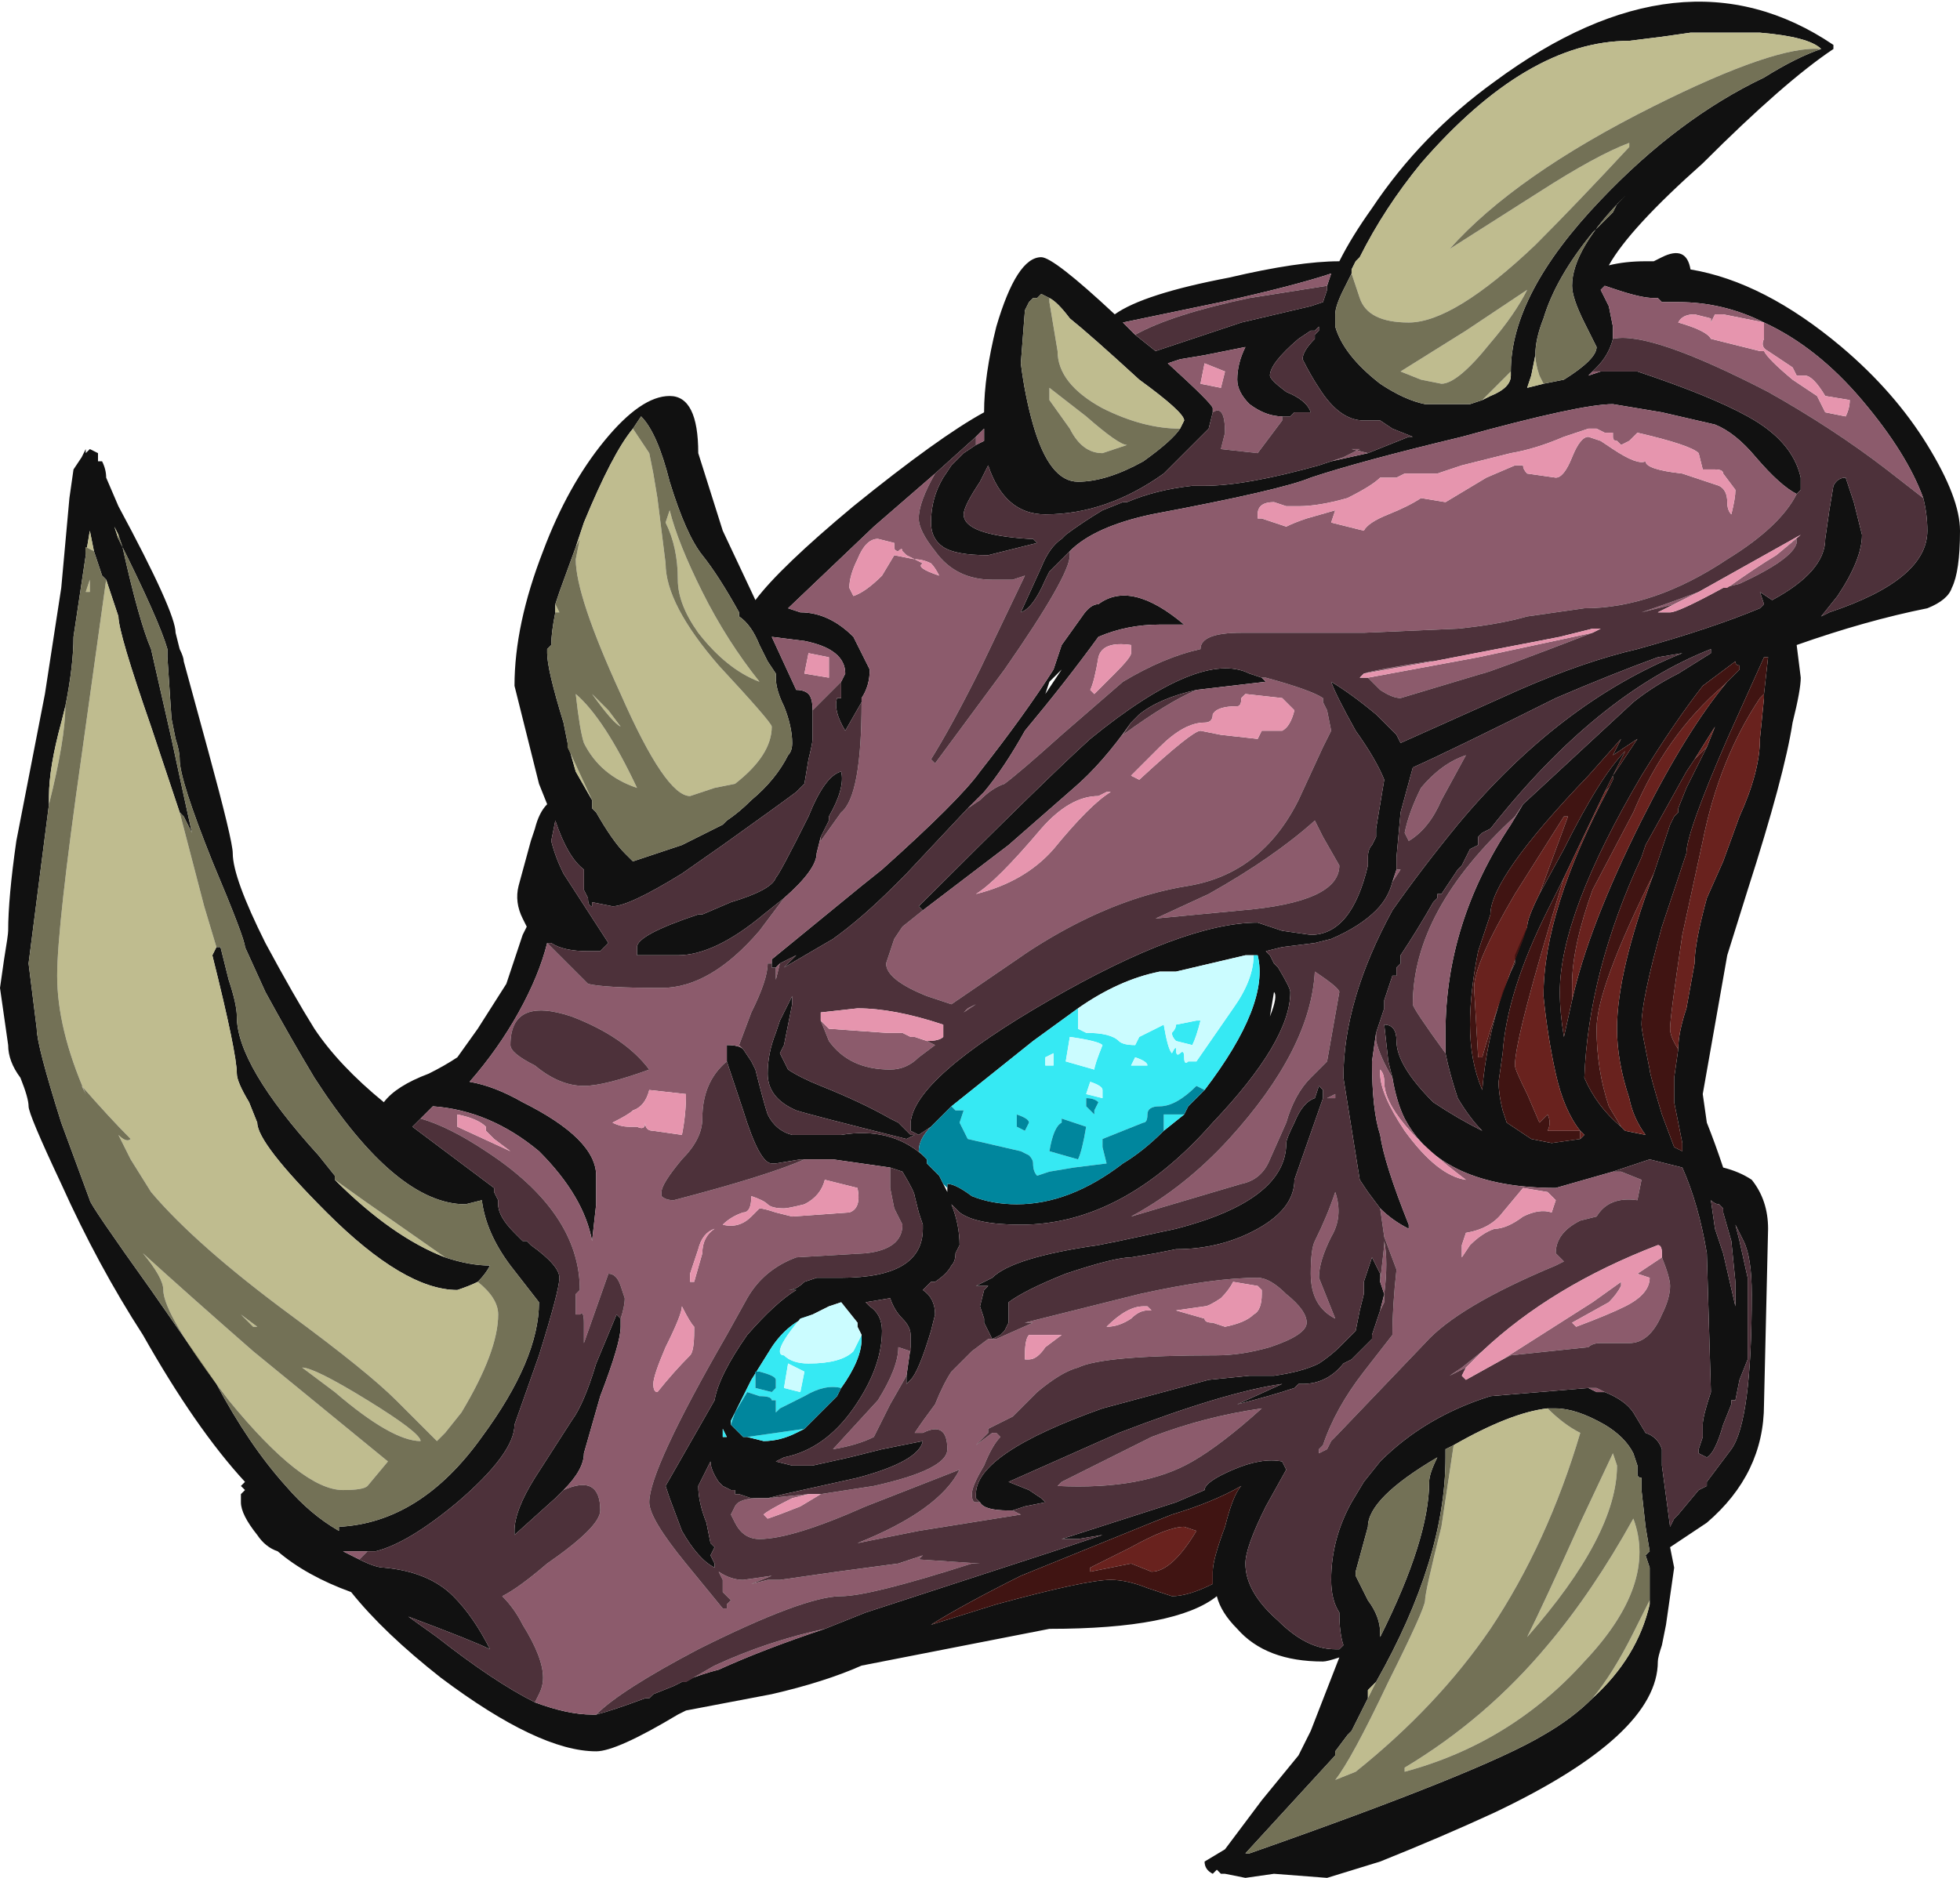 <?xml version="1.0" encoding="UTF-8" standalone="no"?>
<svg xmlns:ffdec="https://www.free-decompiler.com/flash" xmlns:xlink="http://www.w3.org/1999/xlink" ffdec:objectType="shape" height="23.0px" width="24.0px" xmlns="http://www.w3.org/2000/svg">
  <g transform="matrix(1.0, 0.0, 0.0, 1.0, 13.15, 19.8)">
    <path d="M0.75 -15.7 L1.0 -15.5 2.05 -15.85 2.9 -16.05 3.05 -16.1 3.1 -16.25 3.1 -16.3 3.15 -16.45 Q2.7 -16.3 1.8 -16.1 L0.6 -15.85 0.75 -15.7 M2.55 -14.7 Q2.35 -14.7 2.15 -14.85 2.0 -15.0 2.0 -15.15 2.0 -15.35 2.1 -15.55 L1.6 -15.45 1.3 -15.4 1.15 -15.35 Q1.7 -14.85 1.7 -14.8 L1.7 -14.75 1.65 -14.55 1.1 -14.0 Q0.4 -13.5 -0.35 -13.5 -0.85 -13.5 -1.05 -14.1 L-1.15 -13.9 Q-1.35 -13.6 -1.35 -13.5 -1.35 -13.25 -0.55 -13.2 L-0.5 -13.2 -0.45 -13.15 -1.05 -13.0 Q-1.45 -13.0 -1.6 -13.1 -1.75 -13.2 -1.75 -13.4 -1.75 -13.7 -1.6 -13.95 L-1.5 -14.1 -1.35 -14.25 -1.2 -14.35 -1.1 -14.4 -1.1 -14.55 -1.2 -14.45 -1.7 -14.0 -2.45 -13.35 -3.5 -12.35 -3.35 -12.3 Q-3.0 -12.3 -2.7 -12.0 L-2.5 -11.6 Q-2.5 -11.4 -2.6 -11.25 L-2.6 -11.2 -2.8 -10.85 Q-2.95 -11.1 -2.9 -11.25 L-2.85 -11.25 -2.85 -11.45 -2.8 -11.55 Q-2.8 -11.85 -3.3 -11.95 L-3.7 -12.0 -3.4 -11.35 Q-3.3 -11.35 -3.25 -11.3 -3.2 -11.25 -3.2 -11.1 L-3.2 -10.75 Q-3.2 -10.7 -3.25 -10.5 L-3.3 -10.2 -3.4 -10.1 Q-3.6 -9.95 -4.3 -9.45 L-4.8 -9.1 Q-5.45 -8.7 -5.65 -8.7 L-5.9 -8.75 -5.9 -8.7 Q-5.95 -8.7 -5.95 -8.8 L-6.0 -8.9 -6.0 -9.15 Q-6.2 -9.3 -6.35 -9.75 L-6.4 -9.5 Q-6.35 -9.3 -6.25 -9.1 L-5.7 -8.25 -5.8 -8.15 -5.95 -8.15 Q-6.25 -8.15 -6.4 -8.25 L-6.45 -8.25 Q-6.55 -7.85 -6.8 -7.4 -7.05 -6.95 -7.4 -6.55 -7.1 -6.5 -6.75 -6.3 -5.85 -5.85 -5.85 -5.4 L-5.85 -5.05 -5.9 -4.6 Q-6.0 -5.15 -6.55 -5.7 -7.15 -6.2 -7.85 -6.25 L-8.0 -6.1 -8.1 -6.0 -7.1 -5.25 -7.1 -5.2 -7.05 -5.1 -7.05 -5.05 Q-7.05 -4.9 -6.85 -4.7 L-6.75 -4.6 -6.7 -4.6 -6.65 -4.55 Q-6.3 -4.3 -6.3 -4.15 -6.3 -4.0 -6.55 -3.2 L-6.85 -2.35 Q-6.85 -2.0 -7.55 -1.4 -8.15 -0.9 -8.55 -0.8 L-8.65 -0.8 -8.95 -0.8 -8.75 -0.7 Q-8.55 -0.6 -8.45 -0.6 -7.9 -0.55 -7.6 -0.25 -7.35 0.0 -7.15 0.4 -7.35 0.3 -8.15 0.0 L-7.8 0.25 Q-7.1 0.8 -6.6 1.05 -6.2 1.2 -5.9 1.2 L-5.85 1.2 Q-5.65 1.15 -5.25 1.0 L-5.2 1.0 -5.15 0.95 -4.9 0.85 -4.8 0.8 Q-4.55 0.7 -4.35 0.65 -3.8 0.4 -3.05 0.15 L-2.55 -0.05 -0.25 -0.8 0.35 -1.0 0.05 -0.95 -0.15 -0.95 1.25 -1.4 1.6 -1.55 Q1.6 -1.65 1.95 -1.8 2.3 -1.95 2.55 -1.9 L2.6 -1.8 2.35 -1.35 Q2.1 -0.85 2.1 -0.65 2.1 -0.3 2.5 0.05 2.85 0.4 3.2 0.4 L3.25 0.4 3.3 0.35 Q3.25 0.2 3.25 -0.05 3.15 -0.2 3.15 -0.45 3.15 -0.95 3.4 -1.4 L3.55 -1.65 3.75 -1.9 Q4.3 -2.45 5.1 -2.7 L6.3 -2.8 6.4 -2.75 6.5 -2.75 Q6.75 -2.65 6.85 -2.5 L7.0 -2.25 Q7.15 -2.2 7.2 -2.05 L7.2 -1.85 7.3 -1.1 7.35 -1.2 7.4 -1.25 7.65 -1.55 7.75 -1.6 7.75 -1.65 8.05 -2.05 Q8.3 -2.4 8.3 -3.95 8.3 -4.4 8.2 -4.6 L8.1 -4.8 8.15 -4.6 8.25 -4.15 8.25 -3.15 8.15 -2.9 8.1 -2.65 8.05 -2.65 8.05 -2.6 7.95 -2.35 Q7.85 -2.0 7.75 -1.95 L7.65 -2.0 7.65 -2.05 7.7 -2.2 7.7 -2.35 Q7.7 -2.45 7.8 -2.75 L7.75 -4.45 Q7.65 -5.05 7.45 -5.5 L7.05 -5.6 6.6 -5.45 5.9 -5.25 Q4.5 -5.25 4.05 -6.1 3.95 -6.3 3.9 -6.6 L3.85 -6.8 3.8 -7.25 Q3.95 -7.25 3.95 -7.05 3.95 -6.75 4.4 -6.3 4.7 -6.1 5.0 -5.95 4.85 -6.1 4.7 -6.35 4.6 -6.65 4.55 -6.9 L4.55 -7.15 Q4.55 -8.5 5.35 -9.7 L5.5 -9.95 6.85 -11.2 Q7.1 -11.4 7.4 -11.55 L7.8 -11.8 7.8 -11.85 Q6.4 -11.3 5.1 -9.65 L5.0 -9.6 4.95 -9.55 4.95 -9.45 4.85 -9.4 4.75 -9.2 4.7 -9.15 4.5 -8.85 4.45 -8.85 4.45 -8.8 4.4 -8.75 Q4.2 -8.4 4.0 -8.1 L4.0 -8.0 3.95 -7.95 3.95 -7.85 3.9 -7.85 3.8 -7.55 3.8 -7.45 3.7 -7.15 3.65 -6.8 Q3.65 -6.2 3.75 -5.9 3.8 -5.55 4.1 -4.8 L4.1 -4.75 Q3.9 -4.85 3.75 -5.0 L3.6 -5.2 3.5 -5.35 3.3 -6.6 Q3.3 -7.55 3.9 -8.65 4.25 -9.15 4.7 -9.7 5.95 -11.2 7.45 -11.8 L7.15 -11.75 Q6.6 -11.55 5.9 -11.25 4.6 -10.6 4.15 -10.4 L4.0 -9.85 3.95 -9.3 3.95 -9.15 3.9 -9.0 Q3.85 -8.8 3.7 -8.65 3.5 -8.45 3.15 -8.3 L2.95 -8.25 2.55 -8.2 2.35 -8.15 2.4 -8.1 2.45 -8.0 2.5 -7.95 Q2.65 -7.7 2.65 -7.65 2.65 -7.05 1.7 -6.05 0.6 -4.8 -0.65 -4.8 -1.2 -4.8 -1.4 -4.95 L-1.5 -5.05 Q-1.4 -4.8 -1.4 -4.55 L-1.45 -4.45 Q-1.45 -4.35 -1.5 -4.3 -1.55 -4.2 -1.7 -4.1 L-1.75 -4.1 -1.85 -4.0 Q-1.7 -3.9 -1.7 -3.7 L-1.75 -3.5 Q-1.9 -3.0 -2.0 -2.9 L-2.05 -2.85 -2.05 -2.95 -2.0 -3.3 -2.0 -3.45 Q-2.0 -3.55 -2.1 -3.65 -2.2 -3.75 -2.25 -3.9 L-2.55 -3.85 -2.5 -3.8 Q-2.35 -3.7 -2.35 -3.5 -2.35 -3.05 -2.7 -2.55 -3.05 -2.05 -3.55 -1.95 L-3.65 -1.9 -3.45 -1.85 -3.2 -1.85 -2.75 -1.95 -2.35 -2.05 -1.85 -2.15 Q-1.9 -1.9 -2.65 -1.7 L-3.55 -1.5 -3.75 -1.45 -3.95 -1.45 -4.1 -1.5 -4.15 -1.5 -4.15 -1.55 -4.2 -1.55 -4.3 -1.6 -4.35 -1.65 Q-4.45 -1.8 -4.45 -1.9 L-4.6 -1.6 Q-4.6 -1.4 -4.5 -1.15 L-4.45 -0.9 -4.4 -0.85 -4.45 -0.75 -4.4 -0.65 -4.4 -0.6 Q-4.6 -0.7 -4.8 -1.05 L-4.95 -1.45 -5.0 -1.6 -4.4 -2.65 Q-4.35 -2.95 -4.0 -3.45 -3.65 -3.85 -3.4 -4.0 L-3.5 -4.0 Q-3.4 -4.0 -3.3 -4.1 L-3.15 -4.15 -2.85 -4.15 Q-1.85 -4.15 -1.85 -4.75 L-1.85 -4.8 -1.9 -4.95 -1.95 -5.15 Q-1.95 -5.2 -2.1 -5.45 L-2.25 -5.5 -2.95 -5.6 -3.35 -5.6 -3.65 -5.55 -3.7 -5.55 Q-3.85 -5.55 -4.05 -6.2 L-4.25 -6.8 -4.25 -7.0 Q-4.1 -7.0 -4.05 -6.95 L-3.95 -6.8 -3.9 -6.7 Q-3.8 -6.3 -3.75 -6.15 -3.65 -5.95 -3.45 -5.9 L-2.85 -5.9 Q-2.25 -6.0 -1.85 -5.65 L-1.8 -5.6 -1.8 -5.55 -1.65 -5.4 -1.6 -5.3 -1.55 -5.2 -1.55 -5.25 -1.55 -5.3 Q-1.45 -5.3 -1.25 -5.15 -1.0 -5.05 -0.7 -5.05 -0.05 -5.05 0.6 -5.55 0.85 -5.7 1.1 -5.95 L1.35 -6.15 1.4 -6.25 1.6 -6.45 Q2.4 -7.5 2.25 -8.1 L2.1 -8.1 1.25 -7.9 1.05 -7.9 Q0.55 -7.8 0.05 -7.45 L-0.5 -7.05 -1.5 -6.25 -1.75 -6.0 -1.9 -5.9 -2.0 -5.95 -2.0 -6.05 Q-1.95 -6.6 -0.3 -7.55 1.35 -8.5 2.25 -8.5 L2.55 -8.4 2.9 -8.35 Q3.4 -8.35 3.6 -9.2 L3.6 -9.3 Q3.6 -9.4 3.65 -9.45 L3.7 -9.55 3.7 -9.65 3.8 -10.25 Q3.7 -10.5 3.45 -10.85 3.2 -11.3 3.15 -11.45 3.4 -11.3 3.7 -11.05 L3.95 -10.8 4.0 -10.7 5.45 -11.35 Q6.25 -11.7 6.9 -11.85 7.8 -12.1 8.4 -12.35 L8.45 -12.4 8.4 -12.55 8.55 -12.45 Q9.2 -12.8 9.2 -13.2 L9.25 -13.55 9.3 -13.85 Q9.35 -13.95 9.45 -13.95 L9.55 -13.65 9.65 -13.25 Q9.65 -12.95 9.35 -12.5 L9.15 -12.25 9.25 -12.3 Q10.45 -12.7 10.45 -13.3 10.45 -13.5 10.4 -13.7 10.2 -14.25 9.65 -14.9 9.1 -15.55 8.45 -15.85 7.95 -16.1 7.4 -16.1 L7.2 -16.1 7.15 -16.15 7.1 -16.15 Q6.95 -16.15 6.65 -16.25 L6.5 -16.3 6.45 -16.25 6.55 -16.05 6.6 -15.8 6.6 -15.65 Q6.55 -15.45 6.4 -15.3 L6.35 -15.25 6.3 -15.2 6.45 -15.25 6.9 -15.25 Q7.8 -14.95 8.25 -14.7 8.8 -14.4 8.9 -13.95 L8.9 -13.8 8.85 -13.75 Q8.65 -13.85 8.35 -14.2 8.1 -14.5 7.85 -14.6 L7.2 -14.75 6.6 -14.85 Q6.2 -14.85 4.75 -14.45 3.5 -14.15 2.9 -13.95 2.55 -13.8 0.95 -13.5 0.25 -13.35 -0.05 -13.05 L-0.3 -12.8 -0.35 -12.7 Q-0.5 -12.35 -0.65 -12.3 L-0.4 -12.85 Q-0.3 -13.1 -0.15 -13.2 L-0.1 -13.25 Q0.1 -13.4 0.35 -13.55 L0.6 -13.65 0.65 -13.65 Q1.0 -13.8 1.45 -13.85 L1.6 -13.85 Q2.1 -13.85 3.0 -14.1 L3.15 -14.15 3.6 -14.25 4.1 -14.45 4.15 -14.45 3.9 -14.55 3.75 -14.65 3.55 -14.65 Q3.25 -14.65 3.0 -15.05 2.9 -15.2 2.8 -15.4 2.8 -15.5 2.95 -15.65 L2.95 -15.7 3.0 -15.75 3.0 -15.8 2.95 -15.75 2.9 -15.75 2.75 -15.65 Q2.4 -15.35 2.4 -15.2 2.4 -15.15 2.6 -15.0 2.85 -14.9 2.9 -14.75 L2.7 -14.75 2.65 -14.7 2.55 -14.7 M-2.55 -3.85 L-2.55 -3.85 M1.3 -14.55 L1.35 -14.65 Q1.35 -14.75 0.8 -15.15 0.2 -15.7 -0.05 -15.9 -0.2 -16.1 -0.3 -16.15 L-0.4 -16.2 -0.45 -16.15 -0.5 -16.15 -0.55 -16.1 -0.6 -16.0 -0.65 -15.35 Q-0.6 -14.95 -0.5 -14.6 -0.3 -13.9 0.05 -13.9 0.4 -13.9 0.85 -14.15 1.2 -14.4 1.3 -14.55 M1.9 -16.4 Q2.75 -16.6 3.25 -16.6 3.4 -16.9 3.65 -17.25 4.25 -18.15 5.15 -18.8 7.45 -20.5 9.3 -19.25 L9.3 -19.2 Q8.7 -18.8 7.7 -17.8 6.8 -17.0 6.55 -16.55 6.75 -16.6 7.0 -16.6 L7.1 -16.6 7.2 -16.65 Q7.5 -16.8 7.55 -16.5 8.45 -16.35 9.4 -15.55 10.05 -15.0 10.45 -14.35 10.85 -13.7 10.85 -13.3 10.85 -12.8 10.75 -12.6 10.7 -12.45 10.45 -12.35 9.7 -12.2 8.85 -11.9 L8.9 -11.5 Q8.9 -11.35 8.8 -10.95 8.7 -10.3 8.25 -8.9 L8.0 -8.1 7.7 -6.4 7.75 -6.05 Q7.85 -5.8 7.95 -5.5 8.15 -5.45 8.3 -5.35 8.5 -5.1 8.5 -4.75 L8.45 -2.6 Q8.45 -1.75 7.75 -1.15 L7.3 -0.85 7.35 -0.6 7.25 0.1 7.2 0.35 Q7.15 0.5 7.15 0.55 7.15 1.45 5.15 2.4 4.5 2.7 3.75 3.0 L3.1 3.2 2.45 3.15 2.1 3.2 1.85 3.15 1.8 3.15 1.75 3.1 1.7 3.15 Q1.6 3.1 1.6 3.0 L1.85 2.85 2.3 2.25 2.75 1.7 2.9 1.4 3.25 0.5 Q3.1 0.55 3.05 0.55 2.35 0.55 2.0 0.15 1.8 -0.05 1.75 -0.25 1.25 0.15 -0.3 0.15 L-2.6 0.6 Q-3.05 0.8 -3.7 0.95 L-4.75 1.15 -4.85 1.2 Q-5.6 1.65 -5.85 1.65 -6.55 1.65 -7.75 0.75 -8.45 0.2 -8.85 -0.3 -9.4 -0.5 -9.75 -0.8 -9.9 -0.85 -10.0 -1.0 -10.2 -1.25 -10.2 -1.4 L-10.2 -1.5 -10.15 -1.55 -10.2 -1.6 -10.15 -1.65 Q-10.75 -2.3 -11.4 -3.45 -11.95 -4.3 -12.4 -5.3 -12.8 -6.15 -12.8 -6.25 -12.8 -6.35 -12.9 -6.6 -13.05 -6.8 -13.05 -7.0 L-13.15 -7.7 -13.1 -8.05 Q-13.05 -8.35 -13.05 -8.4 -13.05 -8.8 -12.95 -9.5 L-12.6 -11.3 -12.4 -12.6 -12.3 -13.7 -12.25 -14.05 -12.15 -14.2 -12.1 -14.3 -12.1 -14.25 -12.05 -14.3 -11.95 -14.25 -11.95 -14.15 -11.9 -14.15 Q-11.85 -14.05 -11.85 -13.95 L-11.7 -13.6 Q-11.0 -12.3 -11.0 -12.05 L-10.95 -11.85 Q-10.9 -11.75 -10.9 -11.7 L-10.6 -10.6 Q-10.3 -9.5 -10.3 -9.35 -10.3 -9.05 -9.9 -8.25 -9.55 -7.6 -9.3 -7.2 -9.0 -6.75 -8.45 -6.3 -8.3 -6.5 -7.9 -6.65 -7.7 -6.75 -7.55 -6.85 L-7.3 -7.2 -6.95 -7.75 -6.75 -8.35 -6.7 -8.45 -6.75 -8.55 Q-6.85 -8.75 -6.8 -8.95 L-6.65 -9.5 -6.6 -9.65 Q-6.55 -9.85 -6.45 -9.95 L-6.55 -10.2 Q-6.7 -10.8 -6.85 -11.4 -6.85 -12.15 -6.5 -13.05 -6.2 -13.85 -5.75 -14.4 -5.3 -14.95 -4.95 -14.95 -4.6 -14.95 -4.6 -14.25 L-4.3 -13.3 -3.9 -12.45 Q-3.6 -12.85 -2.7 -13.6 -1.65 -14.45 -1.1 -14.75 -1.1 -15.2 -0.95 -15.8 -0.7 -16.65 -0.4 -16.65 -0.25 -16.65 0.5 -15.95 0.85 -16.2 1.9 -16.4 M9.15 -19.2 Q9.0 -19.35 8.4 -19.4 L7.55 -19.4 7.2 -19.35 6.8 -19.3 Q5.55 -19.3 4.25 -17.8 3.8 -17.25 3.5 -16.65 L3.45 -16.6 3.4 -16.5 3.4 -16.45 3.3 -16.25 Q3.2 -16.05 3.2 -15.95 L3.2 -15.8 Q3.3 -15.45 3.75 -15.1 4.05 -14.9 4.3 -14.85 L4.85 -14.85 5.0 -14.9 5.1 -14.95 Q5.35 -15.05 5.35 -15.2 L5.35 -15.25 Q5.35 -16.2 6.45 -17.35 7.4 -18.35 8.45 -18.85 8.85 -19.1 9.15 -19.2 M5.75 -15.1 L6.0 -15.15 Q6.4 -15.4 6.4 -15.55 L6.25 -15.85 Q6.1 -16.15 6.1 -16.3 6.1 -16.75 6.75 -17.4 L6.65 -17.3 6.6 -17.2 6.35 -16.95 Q5.9 -16.4 5.75 -15.9 5.65 -15.65 5.65 -15.45 L5.6 -15.2 5.55 -15.05 5.75 -15.1 M8.45 -11.3 L8.5 -11.75 8.45 -11.75 8.0 -10.75 Q7.5 -9.6 7.5 -9.35 L7.2 -8.45 Q6.95 -7.55 6.95 -7.25 6.95 -7.2 7.0 -6.95 L7.05 -6.7 Q7.05 -6.65 7.2 -6.15 L7.35 -5.75 7.45 -5.7 7.45 -5.8 7.35 -6.3 7.35 -6.6 7.4 -6.95 Q7.4 -7.15 7.5 -7.45 L7.6 -8.0 Q7.6 -8.25 7.75 -8.8 L7.95 -9.25 8.15 -9.8 Q8.4 -10.35 8.4 -10.75 L8.45 -11.25 8.45 -11.3 M8.0 -11.45 L8.15 -11.6 8.15 -11.65 Q8.1 -11.65 8.1 -11.7 L7.7 -11.4 Q7.35 -10.95 6.95 -10.3 5.95 -8.6 5.95 -7.65 5.95 -7.4 6.0 -7.1 L6.1 -7.55 Q6.3 -8.45 6.95 -9.75 7.5 -10.85 8.0 -11.45 M7.75 -10.65 L7.85 -10.9 7.6 -10.5 7.5 -10.35 7.0 -9.45 6.95 -9.3 Q6.3 -7.9 6.25 -6.6 6.4 -6.25 6.7 -6.0 L6.75 -5.95 7.0 -5.9 Q6.85 -6.1 6.8 -6.35 6.65 -6.8 6.65 -7.2 6.65 -7.9 7.1 -9.1 L7.3 -9.7 7.35 -9.8 7.4 -9.85 7.4 -9.9 7.5 -10.15 7.75 -10.65 M-1.3 -9.9 L-2.05 -9.1 -2.2 -8.95 Q-2.6 -8.55 -2.95 -8.3 L-3.55 -7.95 -3.4 -8.1 -3.6 -8.0 -3.65 -7.95 -3.7 -7.95 -3.7 -8.0 -3.7 -8.05 -2.6 -8.95 -2.35 -9.15 Q-1.4 -10.0 -1.15 -10.35 -0.6 -11.05 -0.25 -11.6 L-0.15 -11.9 0.1 -12.25 Q0.2 -12.4 0.3 -12.4 0.7 -12.7 1.35 -12.15 L1.05 -12.15 Q0.65 -12.15 0.3 -12.0 -0.1 -11.45 -0.6 -10.85 -0.85 -10.4 -1.1 -10.1 L-1.3 -9.9 M6.55 -10.15 L6.6 -10.25 6.6 -10.3 6.9 -10.75 6.6 -10.55 6.7 -10.75 6.3 -10.3 Q5.1 -9.05 5.1 -8.6 L4.95 -8.15 Q4.85 -7.65 4.85 -7.25 4.85 -6.8 5.0 -6.45 5.05 -7.05 5.25 -7.65 L5.35 -7.9 5.4 -8.0 5.4 -8.1 5.55 -8.45 Q5.55 -8.55 5.7 -8.85 L6.0 -9.4 Q6.45 -10.3 6.75 -10.6 L6.5 -10.1 6.0 -9.05 5.8 -8.65 Q5.3 -7.65 5.25 -6.9 L5.2 -6.55 Q5.2 -6.4 5.25 -6.2 L5.3 -6.05 5.6 -5.85 5.85 -5.8 6.2 -5.85 6.25 -5.9 6.2 -5.95 Q6.0 -6.2 5.9 -6.65 5.8 -7.1 5.75 -7.6 5.75 -8.65 6.55 -10.15 M2.3 -11.5 L2.35 -11.45 1.5 -11.35 Q1.05 -11.25 0.8 -11.05 L0.7 -10.95 Q0.35 -10.45 0.0 -10.15 L-0.8 -9.45 -1.85 -8.65 -1.9 -8.7 Q-0.3 -10.3 0.2 -10.75 1.55 -11.85 2.15 -11.55 L2.3 -11.5 M2.4 -7.35 Q2.5 -7.6 2.45 -7.65 L2.4 -7.35 M3.05 -6.45 L3.05 -6.35 2.7 -5.35 Q2.7 -5.0 2.25 -4.75 1.8 -4.5 1.25 -4.5 L1.0 -4.45 0.7 -4.4 Q0.5 -4.4 -0.1 -4.2 -0.6 -4.0 -0.8 -3.85 L-0.8 -3.6 -0.85 -3.5 -0.9 -3.45 -1.0 -3.4 -1.1 -3.6 -1.1 -3.65 -1.15 -3.8 -1.1 -4.0 -1.05 -4.05 -1.2 -4.05 -1.0 -4.15 Q-0.75 -4.4 0.3 -4.55 L0.55 -4.6 1.25 -4.75 Q2.6 -5.1 2.6 -5.8 2.6 -5.85 2.7 -6.05 2.8 -6.3 2.95 -6.35 L3.0 -6.5 3.05 -6.45 M3.75 -3.75 L3.65 -3.45 3.65 -3.4 3.4 -3.15 3.3 -3.1 Q3.1 -2.85 2.8 -2.85 L2.75 -2.85 2.7 -2.8 Q2.4 -2.7 2.0 -2.6 L2.55 -2.85 Q1.85 -2.75 0.55 -2.25 L-0.8 -1.65 -0.55 -1.55 -0.4 -1.45 -0.35 -1.4 -0.6 -1.35 -0.75 -1.3 -0.8 -1.3 Q-1.1 -1.3 -1.15 -1.4 L-1.2 -1.45 -1.2 -1.5 Q-1.2 -2.0 0.35 -2.55 L1.65 -2.9 2.15 -2.95 2.45 -2.95 Q2.8 -3.0 3.0 -3.1 3.15 -3.2 3.25 -3.3 L3.45 -3.5 3.5 -3.75 3.55 -3.95 3.55 -4.1 3.65 -4.4 3.75 -4.2 3.75 -4.1 3.8 -3.95 3.75 -3.75 M0.95 -1.15 L-0.65 -0.5 Q-1.35 -0.15 -1.75 0.1 L-0.95 -0.15 Q0.15 -0.45 0.45 -0.45 0.65 -0.45 0.9 -0.35 L1.2 -0.25 Q1.4 -0.25 1.7 -0.4 L1.7 -0.55 Q1.7 -0.7 1.85 -1.1 1.95 -1.5 2.05 -1.6 1.7 -1.4 1.2 -1.25 L0.95 -1.15 M4.65 -2.1 L4.55 -2.05 4.55 -1.95 Q4.55 -0.7 3.7 0.8 L3.6 0.9 3.6 1.0 3.4 1.4 3.35 1.45 3.2 1.65 3.2 1.7 2.1 2.9 2.15 2.9 Q5.0 1.9 5.75 1.45 6.1 1.25 6.35 1.0 6.9 0.5 7.05 -0.15 L7.05 -0.2 7.05 -0.6 7.0 -0.75 7.05 -0.8 7.0 -1.1 6.95 -1.55 6.95 -1.7 Q6.9 -1.7 6.9 -1.75 L6.9 -1.85 6.85 -2.0 Q6.75 -2.2 6.5 -2.35 6.15 -2.55 5.9 -2.55 L5.8 -2.55 Q5.35 -2.5 4.65 -2.1 M3.6 -0.2 Q3.75 0.0 3.75 0.2 L3.75 0.25 Q4.35 -0.95 4.35 -1.65 4.35 -1.75 4.45 -1.95 3.6 -1.45 3.6 -1.1 L3.45 -0.55 3.45 -0.5 3.6 -0.2 M7.95 -5.0 L7.9 -5.05 Q7.85 -5.05 7.8 -5.1 L7.85 -4.75 7.95 -4.45 8.1 -3.8 8.1 -4.1 8.05 -4.6 7.95 -4.95 7.95 -5.0 M2.05 3.0 L2.05 3.0 M-5.9 -10.0 L-5.9 -9.9 -5.85 -9.85 Q-5.65 -9.5 -5.5 -9.35 L-5.4 -9.25 Q-5.1 -9.35 -4.8 -9.45 -4.5 -9.6 -4.3 -9.7 L-4.25 -9.75 Q-4.1 -9.85 -3.95 -10.0 -3.65 -10.25 -3.5 -10.55 -3.45 -10.6 -3.45 -10.7 -3.45 -10.9 -3.55 -11.15 -3.65 -11.35 -3.65 -11.5 L-3.65 -11.55 -3.75 -11.7 -3.85 -11.9 Q-3.95 -12.15 -4.1 -12.25 L-4.1 -12.3 Q-4.35 -12.75 -4.55 -13.0 -4.75 -13.25 -4.95 -13.9 -5.1 -14.5 -5.3 -14.7 L-5.4 -14.55 Q-5.65 -14.25 -6.0 -13.4 L-6.1 -13.1 -6.3 -12.55 -6.35 -12.4 -6.35 -12.3 Q-6.4 -12.05 -6.4 -11.9 L-6.45 -11.85 -6.45 -11.8 Q-6.45 -11.6 -6.25 -10.95 L-6.2 -10.7 -6.1 -10.35 -5.9 -10.0 M-11.7 -13.25 L-11.65 -13.1 Q-11.45 -12.2 -11.3 -11.85 L-11.05 -10.75 Q-10.9 -10.05 -10.8 -9.6 L-10.9 -9.8 -10.95 -9.85 -11.3 -10.9 Q-11.7 -12.05 -11.7 -12.25 L-11.85 -12.7 -11.9 -12.75 -12.0 -13.05 -12.05 -13.3 -12.1 -13.0 -12.25 -12.0 Q-12.25 -11.65 -12.35 -11.15 L-12.4 -10.95 Q-12.55 -10.4 -12.55 -10.05 L-12.55 -9.95 -12.8 -8.0 -12.7 -7.2 Q-12.7 -7.0 -12.4 -6.05 L-12.05 -5.1 Q-12.05 -5.05 -11.3 -4.0 L-10.5 -2.85 Q-10.1 -2.1 -9.65 -1.6 -9.35 -1.25 -9.0 -1.05 L-9.0 -1.1 Q-8.0 -1.15 -7.25 -2.2 -6.55 -3.15 -6.55 -3.85 L-6.9 -4.3 Q-7.2 -4.7 -7.25 -5.1 L-7.45 -5.05 Q-8.3 -5.05 -9.3 -6.6 -9.6 -7.1 -9.9 -7.65 L-10.15 -8.2 Q-10.15 -8.3 -10.55 -9.25 -10.95 -10.25 -10.95 -10.5 -10.95 -10.6 -11.0 -10.75 L-11.05 -11.0 -11.1 -11.75 -11.1 -11.85 Q-11.2 -12.2 -11.7 -13.2 L-11.75 -13.35 -11.7 -13.25 M-10.5 -8.2 L-10.45 -8.2 -10.35 -7.8 Q-10.25 -7.5 -10.25 -7.35 -10.25 -6.75 -9.25 -5.65 L-9.05 -5.4 -9.05 -5.35 Q-8.35 -4.65 -7.7 -4.4 -7.4 -4.3 -7.15 -4.3 -7.2 -4.2 -7.3 -4.1 -7.4 -4.05 -7.55 -4.0 -8.2 -4.0 -9.15 -4.95 -10.0 -5.8 -10.0 -6.05 L-10.1 -6.3 Q-10.25 -6.55 -10.25 -6.65 -10.25 -6.9 -10.55 -8.1 L-10.5 -8.2 M-0.3 -11.45 L-0.35 -11.3 -0.15 -11.6 -0.3 -11.45 M-3.55 -8.8 L-3.8 -8.6 Q-4.4 -8.1 -4.85 -8.1 L-5.35 -8.1 -5.35 -8.2 Q-5.35 -8.35 -4.6 -8.6 L-4.55 -8.6 -4.2 -8.75 Q-3.7 -8.9 -3.65 -9.05 -3.6 -9.1 -3.25 -9.8 -3.05 -10.3 -2.85 -10.35 -2.8 -10.15 -3.0 -9.8 L-3.0 -9.75 -3.1 -9.55 -3.15 -9.35 Q-3.15 -9.15 -3.55 -8.8 M-3.45 -7.6 L-3.45 -7.5 -3.55 -7.0 -3.6 -6.9 -3.5 -6.7 Q-3.35 -6.6 -3.1 -6.5 -2.6 -6.3 -2.25 -6.1 L-2.15 -6.05 -2.0 -5.9 -1.95 -5.9 -2.05 -5.85 Q-3.25 -6.15 -3.4 -6.2 -3.75 -6.35 -3.75 -6.65 -3.75 -6.9 -3.65 -7.15 L-3.6 -7.3 -3.45 -7.6 M-5.55 -3.65 L-5.55 -3.55 Q-5.55 -3.35 -5.8 -2.7 L-6.0 -2.0 Q-6.0 -1.8 -6.25 -1.55 L-6.35 -1.45 -6.85 -1.0 -6.85 -1.05 Q-6.85 -1.3 -6.6 -1.7 L-6.15 -2.4 Q-6.0 -2.6 -5.85 -3.1 L-5.6 -3.7 -5.55 -3.65 M-1.65 -4.5 L-1.65 -4.5 M-2.6 -3.45 L-2.65 -3.55 -2.65 -3.6 -2.85 -3.85 -3.0 -3.8 -3.2 -3.7 Q-3.5 -3.6 -3.7 -3.3 L-3.95 -2.9 -4.2 -2.4 -4.2 -2.35 -4.05 -2.2 -4.0 -2.2 -3.8 -2.15 Q-3.6 -2.15 -3.4 -2.25 L-3.3 -2.3 Q-3.15 -2.45 -2.95 -2.65 L-2.9 -2.7 -2.85 -2.8 Q-2.6 -3.15 -2.6 -3.4 L-2.6 -3.45 M-4.3 -2.2 L-4.25 -2.2 -4.3 -2.3 -4.3 -2.2" fill="#111111" fill-rule="evenodd" stroke="none"/>
    <path d="M-1.5 -6.25 L-0.5 -7.05 0.05 -7.45 0.05 -7.2 0.15 -7.15 Q0.45 -7.15 0.55 -7.05 0.6 -7.0 0.75 -7.0 L0.8 -7.1 1.1 -7.25 Q1.15 -6.95 1.2 -6.9 1.25 -7.0 1.25 -6.95 1.25 -6.85 1.3 -6.9 1.35 -6.95 1.35 -6.85 1.35 -6.75 1.4 -6.8 L1.5 -6.8 1.95 -7.45 Q2.2 -7.8 2.2 -8.1 L2.1 -8.1 2.25 -8.1 Q2.4 -7.5 1.6 -6.45 L1.5 -6.5 Q1.25 -6.25 1.05 -6.25 0.9 -6.25 0.9 -6.15 0.9 -6.05 0.85 -6.05 L0.35 -5.85 0.35 -5.75 0.4 -5.55 0.0 -5.5 -0.3 -5.45 -0.45 -5.4 Q-0.5 -5.45 -0.5 -5.55 -0.5 -5.6 -0.55 -5.65 L-0.65 -5.7 -1.3 -5.85 -1.4 -6.05 -1.35 -6.2 -1.45 -6.2 -1.5 -6.25 M1.35 -6.15 L1.1 -5.95 1.1 -6.15 1.35 -6.15 M-1.55 -5.3 L-1.55 -5.25 -1.55 -5.3 M-1.6 -5.3 L-1.65 -5.4 -1.6 -5.3 -1.55 -5.25 -1.6 -5.3 M1.2 -7.15 Q1.25 -7.2 1.25 -7.25 L1.5 -7.3 1.55 -7.3 Q1.5 -7.1 1.45 -7.0 L1.25 -7.05 Q1.2 -7.1 1.2 -7.15 M0.2 -6.55 L0.15 -6.4 0.35 -6.35 0.35 -6.45 Q0.35 -6.5 0.2 -6.55 M0.25 -6.7 Q0.25 -6.75 0.35 -7.0 0.3 -7.05 -0.05 -7.1 L-0.1 -6.8 0.25 -6.7 M0.9 -6.75 Q0.9 -6.8 0.75 -6.85 L0.7 -6.75 0.9 -6.75 M0.05 -5.6 Q0.1 -5.7 0.15 -6.0 L-0.15 -6.1 -0.15 -6.05 Q-0.25 -6.0 -0.3 -5.7 L0.05 -5.6 M0.15 -6.35 L0.15 -6.25 0.25 -6.15 0.25 -6.2 0.3 -6.3 Q0.25 -6.35 0.15 -6.35 M-0.25 -6.9 L-0.35 -6.85 -0.35 -6.75 -0.25 -6.75 -0.25 -6.9 M-0.6 -5.95 L-0.55 -6.05 Q-0.55 -6.1 -0.7 -6.15 L-0.7 -6.0 -0.6 -5.95 M-3.2 -3.7 L-3.35 -3.65 Q-3.6 -3.35 -3.6 -3.25 -3.6 -3.2 -3.55 -3.2 -3.45 -3.1 -3.25 -3.1 -2.85 -3.1 -2.7 -3.25 -2.65 -3.35 -2.6 -3.45 L-2.6 -3.4 Q-2.6 -3.15 -2.85 -2.8 -3.05 -2.85 -3.3 -2.7 L-3.6 -2.55 -3.65 -2.5 -3.65 -2.65 -3.7 -2.65 Q-3.7 -2.7 -3.85 -2.7 L-4.0 -2.75 -4.15 -2.5 -4.2 -2.35 -4.2 -2.4 -3.95 -2.9 -3.7 -3.3 Q-3.5 -3.6 -3.2 -3.7 M-3.3 -2.3 L-3.4 -2.25 Q-3.6 -2.15 -3.8 -2.15 L-4.0 -2.2 -3.3 -2.3 M-3.5 -3.1 L-3.55 -2.8 -3.35 -2.75 -3.3 -3.0 -3.5 -3.1 M-3.85 -3.0 L-3.9 -3.0 -3.9 -2.8 -3.7 -2.75 -3.65 -2.8 -3.65 -2.9 Q-3.65 -2.95 -3.85 -3.0 M-4.3 -2.2 L-4.3 -2.3 -4.25 -2.2 -4.3 -2.2" fill="#36e9f3" fill-rule="evenodd" stroke="none"/>
    <path d="M0.15 -14.7 Q0.55 -14.35 0.65 -14.35 L0.35 -14.25 Q0.1 -14.25 -0.05 -14.55 L-0.3 -14.9 -0.3 -15.05 0.15 -14.7 M-0.3 -16.15 Q-0.2 -16.1 -0.05 -15.9 0.2 -15.7 0.8 -15.15 1.35 -14.75 1.35 -14.65 L1.3 -14.55 Q0.85 -14.55 0.35 -14.8 -0.2 -15.1 -0.2 -15.5 L-0.3 -16.1 -0.3 -16.15 M9.15 -19.2 Q8.6 -19.25 7.1 -18.5 5.4 -17.65 4.6 -16.75 L5.7 -17.45 Q6.4 -17.9 6.8 -18.05 L6.8 -18.0 Q6.15 -17.3 5.65 -16.8 4.65 -15.85 4.1 -15.85 3.6 -15.85 3.5 -16.15 L3.4 -16.45 3.4 -16.5 3.45 -16.6 3.5 -16.65 Q3.8 -17.25 4.25 -17.8 5.55 -19.3 6.8 -19.3 L7.2 -19.35 7.55 -19.4 8.4 -19.4 Q9.0 -19.35 9.15 -19.2 M5.55 -16.25 Q5.4 -15.95 5.1 -15.6 4.7 -15.1 4.5 -15.1 L4.25 -15.15 4.0 -15.25 4.8 -15.75 5.55 -16.25 M5.0 -14.9 L5.35 -15.25 5.35 -15.2 Q5.35 -15.05 5.1 -14.95 L5.0 -14.9 M5.65 -15.45 Q5.65 -15.35 5.7 -15.2 L5.75 -15.1 5.55 -15.05 5.6 -15.2 5.65 -15.45 M5.8 -2.55 Q6.0 -2.35 6.2 -2.25 5.8 -0.9 5.1 0.15 4.45 1.1 3.45 1.9 L3.2 2.0 Q3.4 1.75 3.85 0.8 4.3 -0.1 4.3 -0.2 4.3 -0.3 4.5 -1.1 L4.65 -2.1 Q5.35 -2.5 5.8 -2.55 M3.7 0.8 L3.6 1.0 3.6 0.9 3.7 0.8 M2.1 2.9 L2.15 2.9 2.1 2.9 M6.35 1.0 Q6.6 0.7 6.85 0.2 L7.05 -0.2 7.05 -0.15 Q6.9 0.5 6.35 1.0 M6.6 -2.0 L6.65 -1.85 Q6.65 -1.0 5.55 0.25 5.75 -0.15 6.2 -1.15 L6.6 -2.0 M4.05 1.9 L4.05 1.85 Q5.05 1.25 5.8 0.35 6.35 -0.3 6.85 -1.2 7.15 -0.4 6.25 0.55 5.35 1.55 4.05 1.9 M-5.4 -14.55 L-5.2 -14.25 -5.15 -14.0 -5.1 -13.7 -5.0 -12.9 Q-5.0 -12.4 -4.35 -11.65 -3.7 -10.95 -3.7 -10.9 -3.7 -10.55 -4.15 -10.2 L-4.4 -10.15 -4.7 -10.05 Q-5.0 -10.05 -5.55 -11.3 -6.1 -12.5 -6.1 -12.95 L-6.05 -13.2 -6.1 -13.1 -6.0 -13.4 Q-5.65 -14.25 -5.4 -14.55 M-6.35 -12.4 L-6.3 -12.3 -6.35 -12.3 -6.35 -12.4 M-6.2 -10.7 L-6.2 -10.65 -5.9 -10.0 -6.1 -10.35 -6.2 -10.7 M-10.95 -9.85 L-10.65 -8.7 -10.5 -8.2 -10.55 -8.1 Q-10.25 -6.9 -10.25 -6.65 -10.25 -6.55 -10.1 -6.3 L-10.0 -6.05 Q-10.0 -5.8 -9.15 -4.95 -8.2 -4.0 -7.55 -4.0 -7.4 -4.05 -7.3 -4.1 -7.05 -3.9 -7.05 -3.7 -7.05 -3.25 -7.5 -2.5 L-7.7 -2.25 -7.8 -2.15 -8.3 -2.65 Q-8.65 -3.0 -9.6 -3.7 -10.75 -4.55 -11.3 -5.2 L-11.55 -5.6 -11.7 -5.9 Q-11.6 -5.8 -11.55 -5.85 -11.8 -6.1 -12.15 -6.5 L-12.1 -6.4 Q-12.45 -7.2 -12.45 -7.85 -12.45 -8.45 -12.15 -10.55 L-11.85 -12.7 -11.7 -12.25 Q-11.7 -12.05 -11.3 -10.9 L-10.95 -9.85 M-9.05 -5.35 L-8.7 -5.1 -7.7 -4.4 Q-8.35 -4.65 -9.05 -5.35 M-12.0 -13.05 L-12.1 -13.1 -12.1 -13.0 -12.05 -13.3 -12.0 -13.05 M-12.35 -11.15 Q-12.35 -10.75 -12.55 -9.95 L-12.55 -10.05 Q-12.55 -10.4 -12.4 -10.95 L-12.35 -11.15 M-11.7 -13.2 L-11.7 -13.25 -11.75 -13.35 -11.7 -13.2 M-12.05 -12.55 L-12.1 -12.55 -12.05 -12.7 -12.05 -12.55 M-5.7 -11.1 L-5.55 -10.9 Q-5.65 -10.95 -5.9 -11.3 L-5.7 -11.1 M-4.85 -12.7 Q-4.85 -13.1 -5.0 -13.4 L-4.95 -13.55 Q-4.85 -13.15 -4.55 -12.55 -4.25 -11.95 -3.85 -11.45 -4.25 -11.6 -4.6 -12.05 -4.85 -12.4 -4.85 -12.7 M-6.0 -10.7 Q-6.05 -10.85 -6.1 -11.3 -5.75 -11.0 -5.35 -10.15 -5.8 -10.3 -6.0 -10.7 M-9.45 -3.05 Q-9.3 -3.05 -8.65 -2.65 -8.0 -2.25 -8.0 -2.15 -8.35 -2.15 -9.05 -2.75 L-9.45 -3.05 M-10.2 -3.7 L-10.0 -3.55 -10.05 -3.55 -10.2 -3.7 M-11.15 -4.0 Q-11.15 -4.15 -11.4 -4.45 -10.85 -3.95 -10.05 -3.25 L-8.4 -1.9 -8.65 -1.6 Q-8.7 -1.55 -8.95 -1.55 -9.45 -1.55 -10.35 -2.65 -11.15 -3.7 -11.15 -4.0" fill="#bfbc8f" fill-rule="evenodd" stroke="none"/>
    <path d="M3.1 -16.3 L2.15 -16.15 Q1.2 -15.95 0.75 -15.7 L0.6 -15.85 1.8 -16.1 Q2.7 -16.3 3.15 -16.45 L3.1 -16.3 M1.7 -14.75 L1.7 -14.8 Q1.7 -14.85 1.15 -15.35 L1.3 -15.4 1.6 -15.45 2.1 -15.55 Q2.0 -15.35 2.0 -15.15 2.0 -15.0 2.15 -14.85 2.35 -14.7 2.55 -14.7 L2.55 -14.65 2.25 -14.25 1.8 -14.3 1.85 -14.5 Q1.85 -14.85 1.7 -14.75 M2.95 -15.75 L3.0 -15.8 3.0 -15.75 3.0 -15.8 2.95 -15.75 M3.6 -14.25 L3.15 -14.15 3.3 -14.2 3.5 -14.3 3.4 -14.3 3.6 -14.25 M-0.05 -13.05 Q0.25 -13.35 0.95 -13.5 2.55 -13.8 2.9 -13.95 3.5 -14.15 4.75 -14.45 6.2 -14.85 6.6 -14.85 L7.2 -14.75 7.85 -14.6 Q8.1 -14.5 8.35 -14.2 8.65 -13.85 8.85 -13.75 8.65 -13.35 8.0 -12.95 7.1 -12.35 6.25 -12.35 L5.55 -12.25 Q5.2 -12.15 4.7 -12.1 L3.55 -12.05 2.05 -12.05 Q1.55 -12.05 1.55 -11.85 1.1 -11.75 0.6 -11.45 L-0.15 -10.8 Q-0.65 -10.35 -0.85 -10.2 -1.0 -10.15 -1.15 -10.0 L-1.3 -9.9 -1.1 -10.1 Q-0.85 -10.4 -0.6 -10.85 -0.1 -11.45 0.3 -12.0 0.65 -12.15 1.05 -12.15 L1.35 -12.15 Q0.7 -12.7 0.3 -12.4 0.2 -12.4 0.1 -12.25 L-0.15 -11.9 -0.25 -11.6 Q-0.6 -11.05 -1.15 -10.35 -1.4 -10.0 -2.35 -9.15 L-2.6 -8.95 -3.7 -8.05 -3.7 -8.0 -3.75 -8.0 Q-3.75 -7.8 -3.95 -7.4 L-4.1 -7.0 -4.05 -6.95 Q-4.1 -7.0 -4.25 -7.0 L-4.25 -6.8 Q-4.55 -6.55 -4.55 -6.1 -4.55 -5.85 -4.8 -5.6 -5.05 -5.3 -5.05 -5.2 L-5.05 -5.15 Q-5.0 -5.1 -4.9 -5.1 -3.75 -5.4 -3.3 -5.6 L-3.35 -5.6 -2.95 -5.6 -2.25 -5.5 -2.25 -5.25 -2.2 -5.0 -2.1 -4.8 Q-2.1 -4.5 -2.55 -4.45 L-3.4 -4.4 Q-3.8 -4.25 -4.0 -3.9 L-4.25 -3.45 Q-5.2 -1.8 -5.2 -1.4 -5.2 -1.2 -4.75 -0.65 L-4.3 -0.1 -4.25 -0.1 -4.25 -0.15 -4.2 -0.2 -4.3 -0.3 -4.3 -0.45 -4.35 -0.55 Q-4.2 -0.45 -4.05 -0.45 L-3.7 -0.5 -3.95 -0.4 -3.75 -0.45 -3.6 -0.45 -2.9 -0.55 -2.15 -0.65 -1.85 -0.75 -1.9 -0.7 -1.15 -0.65 -1.25 -0.65 Q-2.5 -0.25 -2.85 -0.25 -3.3 -0.25 -4.6 0.4 -5.55 0.9 -5.85 1.2 L-5.9 1.2 Q-6.2 1.2 -6.6 1.05 L-6.55 0.95 Q-6.5 0.85 -6.5 0.75 -6.5 0.5 -6.75 0.1 -6.85 -0.1 -7.0 -0.25 -6.8 -0.35 -6.45 -0.65 -5.8 -1.1 -5.8 -1.3 -5.8 -1.75 -6.25 -1.55 -6.0 -1.8 -6.0 -2.0 L-5.8 -2.7 Q-5.55 -3.35 -5.55 -3.55 L-5.55 -3.65 Q-5.5 -3.8 -5.5 -3.9 L-5.55 -4.05 Q-5.6 -4.2 -5.7 -4.2 L-6.0 -3.35 -6.0 -3.6 Q-6.0 -3.75 -6.05 -3.7 L-6.1 -3.7 -6.1 -3.95 -6.05 -4.0 Q-6.05 -4.95 -7.2 -5.7 -7.65 -6.0 -8.0 -6.1 L-7.85 -6.25 Q-7.15 -6.2 -6.55 -5.7 -6.0 -5.15 -5.9 -4.6 L-5.85 -5.05 -5.85 -5.4 Q-5.85 -5.85 -6.75 -6.3 -7.1 -6.5 -7.4 -6.55 -7.05 -6.95 -6.8 -7.4 -6.55 -7.85 -6.45 -8.25 L-5.95 -7.75 Q-5.75 -7.7 -5.05 -7.7 -4.45 -7.7 -3.85 -8.4 L-3.55 -8.8 Q-3.15 -9.15 -3.15 -9.35 L-3.1 -9.55 -3.1 -9.5 -2.85 -9.85 Q-2.6 -10.05 -2.6 -11.2 L-2.6 -11.25 Q-2.5 -11.4 -2.5 -11.6 L-2.7 -12.0 Q-3.0 -12.3 -3.35 -12.3 L-3.5 -12.35 -2.45 -13.35 -1.7 -14.0 Q-1.9 -13.65 -1.9 -13.45 -1.9 -13.3 -1.7 -13.05 -1.45 -12.7 -1.0 -12.7 L-0.75 -12.7 -0.6 -12.75 -1.15 -11.6 Q-1.5 -10.9 -1.75 -10.5 L-1.7 -10.45 -0.85 -11.6 Q-0.05 -12.75 -0.05 -13.0 L-0.05 -13.05 M6.45 -15.25 L6.3 -15.2 6.35 -15.25 6.45 -15.25 M6.6 -15.65 L6.6 -15.8 6.55 -16.05 6.45 -16.25 6.5 -16.3 6.65 -16.25 Q6.95 -16.15 7.1 -16.15 L7.15 -16.15 7.2 -16.1 7.4 -16.1 Q7.95 -16.1 8.45 -15.85 9.1 -15.55 9.65 -14.9 10.2 -14.25 10.4 -13.7 L9.95 -14.05 Q9.3 -14.55 8.5 -15.0 7.05 -15.75 6.6 -15.65 M-3.95 -1.45 L-3.75 -1.45 -3.25 -1.5 -3.45 -1.45 Q-3.75 -1.3 -3.8 -1.25 L-3.75 -1.2 Q-3.6 -1.25 -3.35 -1.35 L-3.1 -1.5 -2.45 -1.6 Q-1.55 -1.8 -1.55 -2.05 -1.55 -2.4 -1.85 -2.25 L-1.95 -2.25 Q-1.85 -2.4 -1.7 -2.6 -1.6 -2.85 -1.5 -3.0 L-1.25 -3.25 -1.05 -3.4 -0.95 -3.4 -0.5 -3.6 -0.6 -3.6 0.8 -3.95 Q1.7 -4.15 2.25 -4.15 2.4 -4.15 2.6 -3.95 2.85 -3.75 2.85 -3.6 2.85 -3.45 2.4 -3.3 2.05 -3.2 1.75 -3.2 0.35 -3.2 0.05 -3.05 -0.15 -3.0 -0.45 -2.75 L-0.75 -2.45 -1.05 -2.3 -1.05 -2.25 -1.2 -2.1 -1.0 -2.25 -0.95 -2.25 -0.9 -2.2 Q-1.0 -2.1 -1.1 -1.85 -1.25 -1.6 -1.25 -1.5 -1.25 -1.4 -1.2 -1.4 L-1.15 -1.4 Q-1.1 -1.3 -0.8 -1.3 L-0.75 -1.3 -0.65 -1.25 -1.9 -1.05 -2.65 -0.9 Q-1.65 -1.3 -1.4 -1.8 L-2.55 -1.35 Q-3.45 -0.95 -3.85 -0.95 -4.05 -0.95 -4.15 -1.15 L-4.2 -1.25 -4.15 -1.35 Q-4.1 -1.45 -3.85 -1.45 L-3.95 -1.45 M-2.55 -3.85 L-2.55 -3.85 M-2.0 -3.3 L-2.05 -2.95 -2.25 -2.6 -2.45 -2.2 Q-2.65 -2.1 -2.95 -2.05 L-2.4 -2.65 Q-2.15 -3.05 -2.15 -3.3 L-2.0 -3.25 -2.0 -3.3 M3.9 -9.0 L3.95 -9.15 4.0 -9.15 3.9 -9.0 M3.75 -5.0 Q3.9 -4.85 4.1 -4.75 L4.1 -4.8 Q3.8 -5.55 3.75 -5.9 3.65 -6.2 3.65 -6.8 L3.7 -7.15 3.7 -7.05 Q3.75 -6.85 3.9 -6.6 3.95 -6.3 4.05 -6.1 4.5 -5.25 5.9 -5.25 L6.6 -5.45 6.7 -5.45 6.95 -5.35 6.9 -5.1 Q6.55 -5.15 6.4 -4.9 L6.2 -4.85 Q5.9 -4.7 5.9 -4.45 L6.0 -4.35 5.9 -4.3 Q4.7 -3.8 4.3 -3.35 L3.2 -2.2 3.15 -2.15 3.1 -2.05 3.0 -2.0 3.0 -2.05 3.05 -2.1 Q3.2 -2.55 3.55 -3.0 L3.9 -3.45 Q3.9 -3.8 3.95 -4.25 L3.8 -4.65 3.75 -5.0 M5.5 -9.95 L5.35 -9.7 Q4.55 -8.5 4.55 -7.15 L4.55 -6.9 Q4.15 -7.45 4.15 -7.5 4.15 -8.65 5.4 -9.8 L5.5 -9.95 M6.4 -2.75 L6.3 -2.8 6.4 -2.8 6.5 -2.75 6.4 -2.75 M-3.05 0.15 Q-3.8 0.4 -4.35 0.65 -4.55 0.7 -4.8 0.8 L-4.75 0.8 -4.4 0.6 Q-3.75 0.3 -3.05 0.15 M-8.75 -0.7 L-8.95 -0.8 -8.65 -0.8 -8.75 -0.7 M-3.2 -11.1 Q-3.2 -11.25 -3.25 -11.3 -3.3 -11.35 -3.4 -11.35 L-3.7 -12.0 -3.3 -11.95 Q-2.8 -11.85 -2.8 -11.55 L-2.85 -11.45 -3.2 -11.1 M-1.2 -14.45 L-1.1 -14.55 -1.1 -14.4 -1.2 -14.35 -1.2 -14.45 M1.85 -15.25 L1.6 -15.35 1.55 -15.1 1.8 -15.05 1.85 -15.25 M8.45 -15.85 L7.95 -15.95 7.85 -15.95 7.8 -15.85 7.8 -15.9 7.6 -15.95 Q7.45 -15.95 7.4 -15.85 7.75 -15.75 7.8 -15.65 L8.4 -15.5 8.45 -15.5 Q8.5 -15.4 8.8 -15.15 L9.1 -14.95 9.2 -14.75 9.45 -14.7 Q9.5 -14.8 9.5 -14.9 L9.2 -14.95 Q9.05 -15.2 8.95 -15.2 L8.85 -15.2 8.8 -15.3 8.5 -15.5 Q8.4 -15.55 8.45 -15.65 8.45 -15.8 8.45 -15.85 M6.4 -14.55 L6.3 -14.55 6.0 -14.45 Q5.65 -14.3 5.35 -14.25 L4.75 -14.1 4.45 -14.0 4.05 -14.0 3.95 -13.95 3.75 -13.95 Q3.65 -13.85 3.35 -13.7 3.0 -13.6 2.75 -13.6 L2.6 -13.6 2.45 -13.65 Q2.25 -13.65 2.25 -13.5 L2.25 -13.45 2.3 -13.45 2.6 -13.35 Q2.7 -13.4 2.85 -13.45 L3.2 -13.55 3.15 -13.4 3.55 -13.3 Q3.6 -13.4 3.85 -13.5 4.1 -13.6 4.25 -13.7 L4.55 -13.65 5.05 -13.95 5.4 -14.1 5.5 -14.1 Q5.5 -14.05 5.55 -14.0 L5.9 -13.95 Q6.0 -13.95 6.1 -14.2 6.2 -14.45 6.3 -14.45 L6.45 -14.4 6.6 -14.3 Q6.9 -14.1 7.0 -14.15 7.0 -14.05 7.45 -14.0 L7.9 -13.85 Q8.0 -13.8 8.0 -13.65 8.0 -13.55 8.05 -13.5 8.1 -13.7 8.1 -13.8 L7.95 -14.0 Q7.95 -14.05 7.85 -14.05 L7.7 -14.05 7.65 -14.25 Q7.55 -14.35 6.9 -14.5 L6.8 -14.4 6.7 -14.35 6.65 -14.4 Q6.6 -14.4 6.6 -14.45 L6.6 -14.5 6.5 -14.5 6.4 -14.55 M8.6 -13.0 L8.85 -13.2 8.85 -13.15 Q8.8 -12.95 8.15 -12.65 L7.95 -12.6 8.0 -12.6 Q8.35 -12.85 8.6 -13.0 M7.35 -12.4 L6.95 -12.3 Q7.25 -12.4 7.65 -12.55 L7.35 -12.4 M6.35 -12.05 Q5.05 -11.55 5.0 -11.55 L4.0 -11.25 Q3.9 -11.25 3.75 -11.35 L3.6 -11.5 4.95 -11.75 6.35 -12.05 M3.55 -11.55 Q3.7 -11.6 4.35 -11.7 L4.4 -11.7 3.55 -11.55 M-3.6 -8.0 L-3.65 -7.8 -3.65 -7.95 -3.6 -8.0 M2.3 -11.5 L2.35 -11.5 Q2.9 -11.35 3.05 -11.25 L3.05 -11.2 3.1 -11.1 3.15 -10.85 3.05 -10.65 2.75 -10.0 Q2.3 -9.1 1.4 -8.95 0.45 -8.8 -0.55 -8.15 L-1.5 -7.5 -1.8 -7.6 Q-2.3 -7.8 -2.3 -8.0 L-2.2 -8.3 -2.1 -8.45 -1.85 -8.65 -0.8 -9.45 0.0 -10.15 Q0.35 -10.45 0.7 -10.95 L0.6 -10.8 Q1.15 -11.2 1.5 -11.35 L2.35 -11.45 2.3 -11.5 M0.7 -11.8 L0.7 -11.9 Q0.35 -11.95 0.3 -11.75 0.25 -11.45 0.2 -11.35 L0.25 -11.3 0.5 -11.55 Q0.7 -11.75 0.7 -11.8 M0.4 -10.1 L0.3 -10.05 Q-0.05 -10.05 -0.4 -9.65 -0.95 -9.0 -1.2 -8.85 -0.6 -9.0 -0.25 -9.4 0.2 -9.95 0.45 -10.1 L0.4 -10.1 M2.0 -11.15 Q1.75 -11.15 1.7 -11.05 1.7 -10.95 1.6 -10.95 1.35 -10.95 1.05 -10.65 L0.7 -10.3 0.8 -10.25 Q1.45 -10.85 1.55 -10.85 L1.8 -10.8 2.25 -10.75 2.3 -10.85 2.55 -10.85 Q2.65 -10.9 2.7 -11.1 L2.55 -11.25 2.1 -11.3 2.05 -11.25 Q2.05 -11.15 2.0 -11.15 M4.8 -10.55 L4.5 -10.0 Q4.35 -9.65 4.1 -9.5 L4.05 -9.6 Q4.1 -9.85 4.25 -10.15 4.5 -10.45 4.8 -10.55 M1.0 -8.55 L1.65 -8.85 Q2.45 -9.3 2.95 -9.75 L3.05 -9.55 3.25 -9.2 Q3.25 -8.75 2.05 -8.65 L1.0 -8.55 M2.95 -7.9 Q3.25 -7.7 3.25 -7.65 L3.1 -6.8 2.9 -6.6 Q2.7 -6.4 2.6 -6.05 L2.4 -5.6 Q2.3 -5.35 2.05 -5.3 L0.7 -4.9 Q1.35 -5.25 1.9 -5.85 2.9 -6.95 2.95 -7.9 M3.75 -6.7 Q3.75 -6.75 3.75 -6.65 3.75 -6.4 4.05 -5.95 4.45 -5.4 4.8 -5.35 3.8 -6.1 3.8 -6.55 3.8 -6.65 3.75 -6.7 M3.1 -6.35 L3.2 -6.4 3.2 -6.35 3.1 -6.35 M3.75 -4.1 L3.8 -4.55 3.8 -4.6 Q3.85 -4.35 3.8 -3.95 L3.8 -3.85 3.75 -3.75 3.8 -3.95 3.75 -4.1 M2.75 -2.85 L2.7 -2.8 2.75 -2.85 M3.2 -5.2 Q3.3 -4.9 3.15 -4.65 3.0 -4.35 3.0 -4.15 L3.2 -3.65 Q2.9 -3.8 2.9 -4.2 2.9 -4.5 2.95 -4.6 3.1 -4.9 3.2 -5.2 M5.15 -4.75 Q5.3 -4.75 5.5 -4.9 5.7 -5.0 5.85 -4.95 L5.9 -5.1 5.8 -5.2 5.5 -5.25 5.25 -4.95 Q5.1 -4.75 4.8 -4.7 L4.75 -4.55 4.75 -4.4 4.85 -4.55 Q5.0 -4.7 5.15 -4.75 M1.95 -4.1 Q1.9 -4.0 1.8 -3.9 1.65 -3.8 1.6 -3.8 L1.25 -3.75 1.6 -3.65 Q1.6 -3.6 1.7 -3.6 L1.85 -3.55 Q2.1 -3.6 2.2 -3.7 2.3 -3.75 2.3 -3.95 L2.3 -4.0 2.25 -4.05 1.95 -4.1 M0.4 -3.55 Q0.55 -3.55 0.7 -3.65 0.8 -3.75 0.9 -3.75 L0.95 -3.75 0.9 -3.8 0.85 -3.8 Q0.65 -3.8 0.4 -3.55 M2.3 -2.55 Q1.8 -2.1 1.45 -1.9 0.85 -1.55 -0.2 -1.6 L-0.15 -1.65 0.95 -2.2 Q1.6 -2.45 2.3 -2.55 M7.2 -4.4 Q7.3 -4.15 7.3 -4.05 7.3 -3.9 7.2 -3.7 7.05 -3.35 6.8 -3.35 L6.45 -3.35 Q6.35 -3.35 6.3 -3.3 L5.35 -3.2 5.25 -3.15 6.35 -3.85 6.7 -4.1 6.7 -4.05 Q6.65 -3.95 6.55 -3.85 L6.1 -3.6 6.15 -3.55 Q6.55 -3.7 6.75 -3.8 7.05 -3.95 7.05 -4.15 L6.9 -4.2 7.2 -4.4 M4.8 -3.05 L4.6 -2.95 4.75 -3.05 5.0 -3.25 4.8 -3.05 M-2.2 -13.1 L-2.2 -13.15 -2.4 -13.2 Q-2.55 -13.2 -2.65 -12.95 -2.75 -12.75 -2.75 -12.6 L-2.7 -12.5 Q-2.55 -12.55 -2.35 -12.75 L-2.2 -13.0 -1.95 -12.95 -1.85 -12.9 Q-1.95 -12.85 -1.65 -12.75 -1.7 -12.85 -1.75 -12.9 -1.85 -12.95 -1.95 -12.95 L-2.05 -13.0 -2.1 -13.05 Q-2.1 -13.1 -2.15 -13.05 -2.2 -13.05 -2.2 -13.1 M-3.0 -11.75 L-3.25 -11.8 -3.3 -11.55 -3.0 -11.5 -3.0 -11.75 M-1.8 -7.05 L-1.7 -7.0 -1.9 -6.85 Q-2.05 -6.7 -2.25 -6.7 -2.75 -6.7 -3.0 -7.05 L-3.1 -7.3 -3.0 -7.2 -2.3 -7.15 -2.1 -7.15 -2.0 -7.1 -1.95 -7.1 -1.8 -7.05 M-1.2 -7.5 L-1.35 -7.4 -1.3 -7.45 -1.2 -7.5 M-6.6 -6.75 Q-6.3 -6.5 -6.0 -6.5 -5.75 -6.5 -5.2 -6.7 -5.5 -7.1 -6.15 -7.35 -6.9 -7.6 -6.9 -7.0 -6.9 -6.9 -6.6 -6.75 M-7.2 -5.95 L-7.2 -6.0 Q-7.3 -6.1 -7.55 -6.15 L-7.55 -6.0 -6.9 -5.7 -7.1 -5.85 -7.2 -5.95 M-2.75 -4.95 Q-2.6 -5.0 -2.65 -5.25 L-3.05 -5.35 Q-3.1 -5.15 -3.3 -5.05 -3.5 -5.0 -3.55 -5.0 -3.7 -5.0 -3.75 -5.05 -3.8 -5.1 -3.95 -5.15 -3.95 -4.95 -4.05 -4.95 -4.2 -4.9 -4.3 -4.8 -4.1 -4.75 -3.95 -4.9 L-3.85 -5.0 Q-3.8 -5.0 -3.65 -4.95 L-3.45 -4.9 -2.75 -4.95 M-4.65 -3.55 Q-4.7 -3.6 -4.8 -3.8 -4.8 -3.7 -5.0 -3.3 -5.15 -2.95 -5.15 -2.85 -5.15 -2.75 -5.1 -2.75 -4.9 -3.0 -4.7 -3.2 -4.65 -3.25 -4.65 -3.5 L-4.65 -3.55 M-4.55 -4.45 Q-4.55 -4.65 -4.4 -4.75 -4.55 -4.7 -4.6 -4.5 L-4.7 -4.2 -4.7 -4.1 -4.65 -4.1 -4.55 -4.45 M-5.25 -6.05 Q-5.25 -5.95 -5.15 -5.95 L-4.8 -5.9 Q-4.75 -6.15 -4.75 -6.4 L-5.2 -6.45 Q-5.25 -6.25 -5.4 -6.2 -5.45 -6.15 -5.65 -6.05 -5.55 -6.0 -5.45 -6.0 L-5.35 -6.0 Q-5.25 -5.95 -5.25 -6.05 M-0.35 -3.3 L-0.15 -3.45 -0.55 -3.45 Q-0.6 -3.4 -0.6 -3.2 L-0.6 -3.15 -0.55 -3.15 Q-0.45 -3.15 -0.35 -3.3" fill="#8c5b6c" fill-rule="evenodd" stroke="none"/>
    <path d="M7.4 -6.95 Q7.3 -7.1 7.3 -7.2 7.3 -7.35 7.45 -8.35 L7.7 -9.5 Q7.9 -10.5 8.4 -11.25 L8.45 -11.3 8.45 -11.25 8.4 -10.75 Q8.4 -10.35 8.15 -9.8 L7.95 -9.25 7.75 -8.8 Q7.6 -8.25 7.6 -8.0 L7.5 -7.45 Q7.4 -7.15 7.4 -6.95 M6.1 -7.55 L6.1 -7.75 Q6.1 -8.2 6.35 -8.9 L6.85 -9.85 Q7.25 -10.8 7.95 -11.4 L8.0 -11.45 Q7.5 -10.85 6.95 -9.75 6.3 -8.45 6.1 -7.55 M7.6 -10.5 L7.85 -10.9 7.75 -10.65 7.6 -10.5 M7.1 -9.1 Q6.65 -7.9 6.65 -7.2 6.65 -6.8 6.8 -6.35 6.85 -6.1 7.0 -5.9 L6.75 -5.95 6.7 -6.0 6.55 -6.25 Q6.4 -6.7 6.4 -7.2 6.4 -7.7 7.1 -9.1 M6.55 -10.15 Q5.75 -8.65 5.75 -7.6 5.8 -7.1 5.9 -6.65 6.0 -6.2 6.2 -5.95 L6.25 -5.9 6.2 -5.85 6.2 -5.95 5.8 -5.95 Q5.85 -6.05 5.8 -6.15 L5.7 -6.05 5.55 -6.4 Q5.4 -6.7 5.4 -6.75 5.4 -7.1 6.0 -9.05 L6.5 -10.1 6.55 -10.15 M5.7 -8.85 Q5.55 -8.55 5.55 -8.45 L5.5 -8.3 Q5.15 -7.4 5.0 -6.85 L4.95 -6.85 4.9 -7.7 Q4.9 -8.0 5.4 -8.85 L6.0 -9.8 6.05 -9.8 5.7 -8.85 M0.2 -0.6 L0.7 -0.85 Q1.15 -1.1 1.35 -1.1 L1.5 -1.05 Q1.2 -0.55 0.95 -0.55 L0.7 -0.65 0.2 -0.55 0.2 -0.6" fill="#69221e" fill-rule="evenodd" stroke="none"/>
    <path d="M7.4 -6.95 L7.35 -6.6 7.35 -6.3 7.45 -5.8 7.45 -5.7 7.35 -5.75 7.2 -6.15 Q7.05 -6.65 7.05 -6.7 L7.0 -6.95 Q6.95 -7.2 6.95 -7.25 6.95 -7.55 7.2 -8.45 L7.5 -9.35 Q7.5 -9.6 8.0 -10.75 L8.45 -11.75 8.5 -11.75 8.45 -11.3 8.4 -11.25 Q7.9 -10.5 7.7 -9.5 L7.45 -8.35 Q7.3 -7.35 7.3 -7.2 7.3 -7.1 7.4 -6.95 M6.0 -7.1 Q5.95 -7.4 5.95 -7.65 5.95 -8.6 6.95 -10.3 7.35 -10.95 7.7 -11.4 L8.1 -11.7 Q8.1 -11.65 8.15 -11.65 L8.15 -11.6 8.0 -11.45 7.95 -11.4 Q7.25 -10.8 6.85 -9.85 L6.35 -8.9 Q6.1 -8.2 6.1 -7.75 L6.1 -7.55 6.0 -7.1 M7.6 -10.5 L7.75 -10.65 7.5 -10.15 7.4 -9.9 7.4 -9.85 7.35 -9.8 7.3 -9.7 7.1 -9.1 Q6.4 -7.7 6.4 -7.2 6.4 -6.7 6.55 -6.25 L6.7 -6.0 Q6.4 -6.25 6.25 -6.6 6.3 -7.9 6.95 -9.3 L7.0 -9.45 7.5 -10.35 7.6 -10.5 M5.55 -8.45 L5.4 -8.1 5.4 -8.0 5.35 -7.9 5.25 -7.65 Q5.05 -7.05 5.0 -6.45 4.85 -6.8 4.85 -7.25 4.85 -7.65 4.95 -8.15 L5.1 -8.6 Q5.1 -9.05 6.3 -10.3 L6.7 -10.75 6.6 -10.55 6.9 -10.75 6.6 -10.3 6.6 -10.25 6.55 -10.15 6.5 -10.1 6.75 -10.6 Q6.45 -10.3 6.0 -9.4 L5.7 -8.85 6.05 -9.8 6.0 -9.8 5.4 -8.85 Q4.9 -8.0 4.9 -7.7 L4.95 -6.85 5.0 -6.85 Q5.15 -7.4 5.5 -8.3 L5.55 -8.45 M6.2 -5.85 L5.85 -5.8 5.6 -5.85 5.3 -6.05 5.25 -6.2 Q5.2 -6.4 5.2 -6.55 L5.25 -6.9 Q5.3 -7.65 5.8 -8.65 L6.0 -9.05 Q5.4 -7.1 5.4 -6.75 5.4 -6.7 5.55 -6.4 L5.7 -6.05 5.8 -6.15 Q5.85 -6.05 5.8 -5.95 L6.2 -5.95 6.2 -5.85 M0.95 -1.15 L1.2 -1.25 Q1.7 -1.4 2.05 -1.6 1.95 -1.5 1.85 -1.1 1.7 -0.7 1.7 -0.55 L1.7 -0.4 Q1.4 -0.25 1.2 -0.25 L0.9 -0.35 Q0.65 -0.45 0.45 -0.45 0.15 -0.45 -0.95 -0.15 L-1.75 0.1 Q-1.35 -0.15 -0.65 -0.5 L0.95 -1.15 M0.2 -0.6 L0.2 -0.55 0.7 -0.65 0.95 -0.55 Q1.2 -0.55 1.5 -1.05 L1.35 -1.1 Q1.15 -1.1 0.7 -0.85 L0.2 -0.6" fill="#401412" fill-rule="evenodd" stroke="none"/>
    <path d="M3.1 -16.3 L3.1 -16.25 3.05 -16.1 2.9 -16.05 2.05 -15.85 1.0 -15.5 0.75 -15.7 Q1.2 -15.95 2.15 -16.15 L3.1 -16.3 M1.7 -14.75 Q1.85 -14.85 1.85 -14.5 L1.8 -14.3 2.25 -14.25 2.55 -14.65 2.55 -14.7 2.65 -14.7 2.7 -14.75 2.9 -14.75 Q2.85 -14.9 2.6 -15.0 2.4 -15.15 2.4 -15.2 2.4 -15.35 2.75 -15.65 L2.9 -15.75 2.95 -15.75 3.0 -15.8 3.0 -15.75 2.95 -15.7 2.95 -15.65 Q2.8 -15.5 2.8 -15.4 2.9 -15.2 3.0 -15.05 3.25 -14.65 3.55 -14.65 L3.75 -14.65 3.9 -14.55 4.15 -14.45 4.1 -14.45 3.6 -14.25 3.4 -14.3 3.5 -14.3 3.3 -14.2 3.15 -14.15 3.0 -14.1 Q2.1 -13.85 1.6 -13.85 L1.45 -13.85 Q1.0 -13.8 0.65 -13.65 L0.6 -13.65 0.35 -13.55 Q0.1 -13.4 -0.1 -13.25 L-0.15 -13.2 Q-0.3 -13.1 -0.4 -12.85 L-0.65 -12.3 Q-0.5 -12.35 -0.35 -12.7 L-0.3 -12.8 -0.05 -13.05 -0.05 -13.0 Q-0.05 -12.75 -0.85 -11.6 L-1.7 -10.45 -1.75 -10.5 Q-1.5 -10.9 -1.15 -11.6 L-0.6 -12.75 -0.75 -12.7 -1.0 -12.7 Q-1.45 -12.7 -1.7 -13.05 -1.9 -13.3 -1.9 -13.45 -1.9 -13.65 -1.7 -14.0 L-1.2 -14.45 -1.2 -14.35 -1.35 -14.25 -1.5 -14.1 -1.6 -13.95 Q-1.75 -13.7 -1.75 -13.4 -1.75 -13.2 -1.6 -13.1 -1.45 -13.0 -1.05 -13.0 L-0.45 -13.15 -0.5 -13.2 -0.55 -13.2 Q-1.35 -13.25 -1.35 -13.5 -1.35 -13.6 -1.15 -13.9 L-1.05 -14.1 Q-0.85 -13.5 -0.35 -13.5 0.4 -13.5 1.1 -14.0 L1.65 -14.55 1.7 -14.75 M8.85 -13.75 L8.9 -13.8 8.9 -13.95 Q8.8 -14.4 8.25 -14.7 7.8 -14.95 6.9 -15.25 L6.45 -15.25 6.35 -15.25 6.4 -15.3 Q6.55 -15.45 6.6 -15.65 7.05 -15.75 8.5 -15.0 9.3 -14.55 9.95 -14.05 L10.4 -13.7 Q10.45 -13.5 10.45 -13.3 10.45 -12.7 9.25 -12.3 L9.15 -12.25 9.35 -12.5 Q9.65 -12.95 9.65 -13.25 L9.55 -13.65 9.45 -13.95 Q9.35 -13.95 9.3 -13.85 L9.25 -13.55 9.2 -13.2 Q9.2 -12.8 8.55 -12.45 L8.4 -12.55 8.45 -12.4 8.4 -12.35 Q7.8 -12.1 6.9 -11.85 6.25 -11.7 5.45 -11.35 L4.0 -10.7 3.95 -10.8 3.7 -11.05 Q3.4 -11.3 3.15 -11.45 3.2 -11.3 3.45 -10.85 3.7 -10.5 3.8 -10.25 L3.7 -9.65 3.7 -9.55 3.65 -9.45 Q3.6 -9.4 3.6 -9.3 L3.6 -9.2 Q3.4 -8.35 2.9 -8.35 L2.55 -8.4 2.25 -8.5 Q1.35 -8.5 -0.3 -7.55 -1.95 -6.6 -2.0 -6.05 L-2.0 -5.95 -1.9 -5.9 -1.75 -6.0 Q-1.9 -5.85 -1.9 -5.7 L-1.85 -5.65 Q-2.25 -6.0 -2.85 -5.9 L-3.45 -5.9 Q-3.65 -5.95 -3.75 -6.15 -3.8 -6.3 -3.9 -6.7 L-3.95 -6.8 -4.05 -6.95 -4.1 -7.0 -3.95 -7.4 Q-3.75 -7.8 -3.75 -8.0 L-3.7 -8.0 -3.7 -7.95 -3.65 -7.95 -3.65 -7.8 -3.6 -8.0 -3.4 -8.1 -3.55 -7.95 -2.95 -8.3 Q-2.6 -8.55 -2.2 -8.95 L-2.05 -9.1 -1.3 -9.9 -1.15 -10.0 Q-1.0 -10.15 -0.85 -10.2 -0.65 -10.35 -0.15 -10.8 L0.6 -11.45 Q1.1 -11.75 1.55 -11.85 1.55 -12.05 2.05 -12.05 L3.55 -12.05 4.7 -12.1 Q5.2 -12.15 5.55 -12.25 L6.25 -12.35 Q7.1 -12.35 8.0 -12.95 8.65 -13.35 8.85 -13.75 M-4.25 -6.8 L-4.05 -6.2 Q-3.85 -5.55 -3.7 -5.55 L-3.65 -5.55 -3.35 -5.6 -3.3 -5.6 Q-3.75 -5.4 -4.9 -5.1 -5.0 -5.1 -5.05 -5.15 L-5.05 -5.2 Q-5.05 -5.3 -4.8 -5.6 -4.55 -5.85 -4.55 -6.1 -4.55 -6.55 -4.25 -6.8 M-2.95 -5.6 L-2.25 -5.5 -2.1 -5.45 Q-1.95 -5.2 -1.95 -5.15 L-1.9 -4.95 -1.85 -4.8 -1.85 -4.75 Q-1.85 -4.15 -2.85 -4.15 L-3.15 -4.15 -3.3 -4.1 Q-3.4 -4.0 -3.5 -4.0 L-3.4 -4.0 Q-3.65 -3.85 -4.0 -3.45 -4.35 -2.95 -4.4 -2.65 L-5.0 -1.6 -4.95 -1.45 -4.8 -1.05 Q-4.6 -0.7 -4.4 -0.6 L-4.4 -0.65 -4.45 -0.75 -4.4 -0.85 -4.45 -0.9 -4.5 -1.15 Q-4.6 -1.4 -4.6 -1.6 L-4.45 -1.9 Q-4.45 -1.8 -4.35 -1.65 L-4.3 -1.6 -4.2 -1.55 -4.15 -1.55 -4.15 -1.5 -4.1 -1.5 -3.95 -1.45 -3.85 -1.45 Q-4.1 -1.45 -4.15 -1.35 L-4.2 -1.25 -4.15 -1.15 Q-4.05 -0.95 -3.85 -0.95 -3.45 -0.95 -2.55 -1.35 L-1.4 -1.8 Q-1.65 -1.3 -2.65 -0.9 L-1.9 -1.05 -0.65 -1.25 -0.75 -1.3 -0.6 -1.35 -0.35 -1.4 -0.4 -1.45 -0.55 -1.55 -0.8 -1.65 0.55 -2.25 Q1.85 -2.75 2.55 -2.85 L2.0 -2.6 Q2.4 -2.7 2.7 -2.8 L2.75 -2.85 2.8 -2.85 Q3.1 -2.85 3.3 -3.1 L3.4 -3.15 3.65 -3.4 3.65 -3.45 3.75 -3.75 3.8 -3.85 3.8 -3.95 Q3.85 -4.35 3.8 -4.6 L3.8 -4.55 3.75 -4.1 3.75 -4.2 3.65 -4.4 3.55 -4.1 3.55 -3.95 3.5 -3.75 3.45 -3.5 3.25 -3.3 Q3.15 -3.2 3.0 -3.1 2.8 -3.0 2.45 -2.95 L2.15 -2.95 1.65 -2.9 0.35 -2.55 Q-1.2 -2.0 -1.2 -1.5 L-1.2 -1.45 -1.15 -1.4 -1.2 -1.4 Q-1.25 -1.4 -1.25 -1.5 -1.25 -1.6 -1.1 -1.85 -1.0 -2.1 -0.9 -2.2 L-0.95 -2.25 -1.0 -2.25 -1.2 -2.1 -1.05 -2.25 -1.05 -2.3 -0.75 -2.45 -0.45 -2.75 Q-0.15 -3.0 0.05 -3.05 0.35 -3.2 1.75 -3.2 2.05 -3.2 2.4 -3.3 2.85 -3.45 2.85 -3.6 2.85 -3.75 2.6 -3.95 2.4 -4.15 2.25 -4.15 1.7 -4.15 0.8 -3.95 L-0.6 -3.6 -0.5 -3.6 -0.95 -3.4 -1.05 -3.4 -1.25 -3.25 -1.5 -3.0 Q-1.6 -2.85 -1.7 -2.6 -1.85 -2.4 -1.95 -2.25 L-1.85 -2.25 Q-1.55 -2.4 -1.55 -2.05 -1.55 -1.8 -2.45 -1.6 L-3.1 -1.5 -3.25 -1.5 -3.75 -1.45 -3.55 -1.5 -2.65 -1.7 Q-1.9 -1.9 -1.85 -2.15 L-2.35 -2.05 -2.75 -1.95 -3.2 -1.85 -3.45 -1.85 -3.65 -1.9 -3.55 -1.95 Q-3.05 -2.05 -2.7 -2.55 -2.35 -3.05 -2.35 -3.5 -2.35 -3.7 -2.5 -3.8 L-2.55 -3.85 -2.25 -3.9 Q-2.2 -3.75 -2.1 -3.65 -2.0 -3.55 -2.0 -3.45 L-2.0 -3.3 -2.0 -3.25 -2.15 -3.3 Q-2.15 -3.05 -2.4 -2.65 L-2.95 -2.05 Q-2.65 -2.1 -2.45 -2.2 L-2.25 -2.6 -2.05 -2.95 -2.05 -2.85 -2.0 -2.9 Q-1.9 -3.0 -1.75 -3.5 L-1.7 -3.7 Q-1.7 -3.9 -1.85 -4.0 L-1.75 -4.1 -1.7 -4.1 Q-1.55 -4.2 -1.5 -4.3 -1.45 -4.35 -1.45 -4.45 L-1.4 -4.55 Q-1.4 -4.8 -1.5 -5.05 L-1.4 -4.95 Q-1.2 -4.8 -0.65 -4.8 0.6 -4.8 1.7 -6.05 2.65 -7.05 2.65 -7.65 2.65 -7.7 2.5 -7.95 L2.45 -8.0 2.4 -8.1 2.35 -8.15 2.55 -8.2 2.95 -8.25 3.15 -8.3 Q3.5 -8.45 3.7 -8.65 3.85 -8.8 3.9 -9.0 L4.0 -9.15 3.95 -9.15 3.95 -9.3 4.0 -9.85 4.15 -10.4 Q4.6 -10.6 5.9 -11.25 6.6 -11.55 7.15 -11.75 L7.45 -11.8 Q5.95 -11.2 4.7 -9.7 4.25 -9.15 3.9 -8.65 3.3 -7.55 3.3 -6.6 L3.5 -5.35 3.6 -5.2 3.75 -5.0 3.8 -4.65 3.95 -4.25 Q3.9 -3.8 3.9 -3.45 L3.55 -3.0 Q3.2 -2.55 3.05 -2.1 L3.0 -2.05 3.0 -2.0 3.1 -2.05 3.15 -2.15 3.2 -2.2 4.3 -3.35 Q4.7 -3.8 5.9 -4.3 L6.0 -4.35 5.9 -4.45 Q5.9 -4.7 6.2 -4.85 L6.4 -4.9 Q6.55 -5.15 6.9 -5.1 L6.95 -5.35 6.7 -5.45 6.6 -5.45 7.05 -5.6 7.45 -5.5 Q7.65 -5.05 7.75 -4.45 L7.8 -2.75 Q7.7 -2.45 7.7 -2.35 L7.7 -2.2 7.65 -2.05 7.65 -2.0 7.75 -1.95 Q7.85 -2.0 7.95 -2.35 L8.05 -2.6 8.05 -2.65 8.1 -2.65 8.15 -2.9 8.25 -3.15 8.25 -4.15 8.15 -4.6 8.1 -4.8 8.2 -4.6 Q8.3 -4.4 8.3 -3.95 8.3 -2.4 8.05 -2.05 L7.75 -1.65 7.75 -1.6 7.65 -1.55 7.4 -1.25 7.35 -1.2 7.3 -1.1 7.2 -1.85 7.2 -2.05 Q7.15 -2.2 7.0 -2.25 L6.85 -2.5 Q6.75 -2.65 6.5 -2.75 L6.4 -2.75 6.5 -2.75 6.4 -2.8 6.3 -2.8 5.1 -2.7 Q4.3 -2.45 3.75 -1.9 L3.55 -1.65 3.4 -1.4 Q3.15 -0.95 3.15 -0.45 3.15 -0.2 3.25 -0.05 3.25 0.2 3.3 0.35 L3.25 0.4 3.2 0.4 Q2.85 0.4 2.5 0.05 2.1 -0.3 2.1 -0.65 2.1 -0.85 2.35 -1.35 L2.6 -1.8 2.55 -1.9 Q2.3 -1.95 1.95 -1.8 1.6 -1.65 1.6 -1.55 L1.25 -1.4 -0.15 -0.95 0.05 -0.95 0.35 -1.0 -0.25 -0.8 -2.55 -0.05 -3.05 0.15 Q-3.75 0.3 -4.4 0.6 L-4.75 0.8 -4.8 0.8 -4.9 0.85 -5.15 0.95 -5.2 1.0 -5.25 1.0 Q-5.65 1.15 -5.85 1.2 -5.55 0.9 -4.6 0.4 -3.3 -0.25 -2.85 -0.25 -2.5 -0.25 -1.25 -0.65 L-1.15 -0.65 -1.9 -0.7 -1.85 -0.75 -2.15 -0.65 -2.9 -0.55 -3.6 -0.45 -3.75 -0.45 -3.95 -0.4 -3.7 -0.5 -4.05 -0.45 Q-4.2 -0.45 -4.35 -0.55 L-4.3 -0.45 -4.3 -0.3 -4.2 -0.2 -4.25 -0.15 -4.25 -0.1 -4.3 -0.1 -4.75 -0.65 Q-5.2 -1.2 -5.2 -1.4 -5.2 -1.8 -4.25 -3.45 L-4.0 -3.9 Q-3.8 -4.25 -3.4 -4.4 L-2.55 -4.45 Q-2.1 -4.5 -2.1 -4.8 L-2.2 -5.0 -2.25 -5.25 -2.25 -5.5 -2.95 -5.6 M3.7 -7.15 L3.8 -7.45 3.8 -7.55 3.9 -7.85 3.95 -7.85 3.95 -7.95 4.0 -8.0 4.0 -8.1 Q4.2 -8.4 4.4 -8.75 L4.45 -8.8 4.45 -8.85 4.5 -8.85 4.7 -9.15 4.75 -9.2 4.85 -9.4 4.95 -9.45 4.95 -9.55 5.0 -9.6 5.1 -9.65 Q6.4 -11.3 7.8 -11.85 L7.8 -11.8 7.4 -11.55 Q7.1 -11.4 6.85 -11.2 L5.5 -9.95 5.4 -9.8 Q4.15 -8.65 4.15 -7.5 4.15 -7.45 4.55 -6.9 4.6 -6.65 4.7 -6.35 4.85 -6.1 5.0 -5.95 4.7 -6.1 4.4 -6.3 3.95 -6.75 3.95 -7.05 3.95 -7.25 3.8 -7.25 L3.85 -6.8 3.9 -6.6 Q3.75 -6.85 3.7 -7.05 L3.7 -7.15 M-6.6 1.05 Q-7.1 0.8 -7.8 0.25 L-8.15 0.0 Q-7.35 0.3 -7.15 0.4 -7.35 0.0 -7.6 -0.25 -7.9 -0.55 -8.45 -0.6 -8.55 -0.6 -8.75 -0.7 L-8.65 -0.8 -8.55 -0.8 Q-8.15 -0.9 -7.55 -1.4 -6.85 -2.0 -6.85 -2.35 L-6.55 -3.2 Q-6.3 -4.0 -6.3 -4.15 -6.3 -4.3 -6.65 -4.55 L-6.7 -4.6 -6.75 -4.6 -6.85 -4.7 Q-7.05 -4.9 -7.05 -5.05 L-7.05 -5.1 -7.1 -5.2 -7.1 -5.25 -8.1 -6.0 -8.0 -6.1 Q-7.65 -6.0 -7.2 -5.7 -6.05 -4.95 -6.05 -4.0 L-6.1 -3.95 -6.1 -3.7 -6.05 -3.7 Q-6.0 -3.75 -6.0 -3.6 L-6.0 -3.35 -5.7 -4.2 Q-5.6 -4.2 -5.55 -4.05 L-5.5 -3.9 Q-5.5 -3.8 -5.55 -3.65 L-5.6 -3.7 -5.85 -3.1 Q-6.0 -2.6 -6.15 -2.4 L-6.6 -1.7 Q-6.85 -1.3 -6.85 -1.05 L-6.85 -1.0 -6.35 -1.45 -6.25 -1.55 Q-5.8 -1.75 -5.8 -1.3 -5.8 -1.1 -6.45 -0.65 -6.8 -0.35 -7.0 -0.25 -6.85 -0.1 -6.75 0.1 -6.5 0.5 -6.5 0.75 -6.5 0.85 -6.55 0.95 L-6.6 1.05 M-6.45 -8.25 L-6.4 -8.25 Q-6.25 -8.15 -5.95 -8.15 L-5.8 -8.15 -5.7 -8.25 -6.25 -9.1 Q-6.35 -9.3 -6.4 -9.5 L-6.35 -9.75 Q-6.2 -9.3 -6.0 -9.15 L-6.0 -8.9 -5.95 -8.8 Q-5.95 -8.7 -5.9 -8.7 L-5.9 -8.75 -5.65 -8.7 Q-5.45 -8.7 -4.8 -9.1 L-4.3 -9.45 Q-3.6 -9.95 -3.4 -10.1 L-3.3 -10.2 -3.25 -10.5 Q-3.2 -10.7 -3.2 -10.75 L-3.2 -11.1 -2.85 -11.45 -2.85 -11.25 -2.9 -11.25 Q-2.95 -11.1 -2.8 -10.85 L-2.6 -11.2 Q-2.6 -10.05 -2.85 -9.85 L-3.1 -9.5 -3.1 -9.55 -3.0 -9.75 -3.0 -9.8 Q-2.8 -10.15 -2.85 -10.35 -3.05 -10.3 -3.25 -9.8 -3.6 -9.1 -3.65 -9.05 -3.7 -8.9 -4.2 -8.75 L-4.55 -8.6 -4.6 -8.6 Q-5.35 -8.35 -5.35 -8.2 L-5.35 -8.1 -4.85 -8.1 Q-4.4 -8.1 -3.8 -8.6 L-3.55 -8.8 -3.85 -8.4 Q-4.45 -7.7 -5.05 -7.7 -5.75 -7.7 -5.95 -7.75 L-6.45 -8.25 M7.95 -12.6 L8.15 -12.65 Q8.8 -12.95 8.85 -13.15 L8.85 -13.2 8.6 -13.0 8.9 -13.25 7.65 -12.55 Q7.25 -12.4 6.95 -12.3 L7.35 -12.4 7.15 -12.3 7.3 -12.3 Q7.4 -12.3 7.95 -12.6 M6.35 -12.05 L6.45 -12.1 6.35 -12.1 5.95 -12.0 4.4 -11.7 4.35 -11.7 Q3.7 -11.6 3.55 -11.55 L3.5 -11.5 3.6 -11.5 3.75 -11.35 Q3.9 -11.25 4.0 -11.25 L5.0 -11.55 Q5.05 -11.55 6.35 -12.05 M-1.85 -8.65 L-2.1 -8.45 -2.2 -8.3 -2.3 -8.0 Q-2.3 -7.8 -1.8 -7.6 L-1.5 -7.5 -0.55 -8.15 Q0.45 -8.8 1.4 -8.95 2.3 -9.1 2.75 -10.0 L3.05 -10.65 3.15 -10.85 3.1 -11.1 3.05 -11.2 3.05 -11.25 Q2.9 -11.35 2.35 -11.5 L2.3 -11.5 2.15 -11.55 Q1.55 -11.85 0.2 -10.75 -0.3 -10.3 -1.9 -8.7 L-1.85 -8.65 M1.5 -11.35 Q1.15 -11.2 0.6 -10.8 L0.7 -10.95 0.8 -11.05 Q1.05 -11.25 1.5 -11.35 M1.0 -8.55 L2.05 -8.65 Q3.25 -8.75 3.25 -9.2 L3.05 -9.55 2.95 -9.75 Q2.45 -9.3 1.65 -8.85 L1.0 -8.55 M4.8 -10.55 Q4.5 -10.45 4.25 -10.15 4.1 -9.85 4.05 -9.6 L4.1 -9.5 Q4.35 -9.65 4.5 -10.0 L4.8 -10.55 M2.95 -7.9 Q2.9 -6.95 1.9 -5.85 1.35 -5.25 0.7 -4.9 L2.05 -5.3 Q2.3 -5.35 2.4 -5.6 L2.6 -6.05 Q2.7 -6.4 2.9 -6.6 L3.1 -6.8 3.25 -7.65 Q3.25 -7.7 2.95 -7.9 M3.1 -6.35 L3.2 -6.35 3.2 -6.4 3.1 -6.35 M3.05 -6.45 L3.0 -6.5 2.95 -6.35 Q2.8 -6.3 2.7 -6.05 2.6 -5.85 2.6 -5.8 2.6 -5.1 1.25 -4.75 L0.55 -4.6 0.3 -4.55 Q-0.75 -4.4 -1.0 -4.15 L-1.2 -4.05 -1.05 -4.05 -1.1 -4.0 -1.15 -3.8 -1.1 -3.65 -1.1 -3.6 -1.0 -3.4 -0.9 -3.45 -0.85 -3.5 -0.8 -3.6 -0.8 -3.85 Q-0.6 -4.0 -0.1 -4.2 0.5 -4.4 0.7 -4.4 L1.0 -4.45 1.25 -4.5 Q1.8 -4.5 2.25 -4.75 2.7 -5.0 2.7 -5.35 L3.05 -6.35 3.05 -6.45 M3.2 -5.2 Q3.1 -4.9 2.95 -4.6 2.9 -4.5 2.9 -4.2 2.9 -3.8 3.2 -3.65 L3.0 -4.15 Q3.0 -4.35 3.15 -4.65 3.3 -4.9 3.2 -5.2 M2.3 -2.55 Q1.6 -2.45 0.95 -2.2 L-0.15 -1.65 -0.2 -1.6 Q0.85 -1.55 1.45 -1.9 1.8 -2.1 2.3 -2.55 M5.25 -3.15 L5.35 -3.2 6.3 -3.3 Q6.35 -3.35 6.45 -3.35 L6.8 -3.35 Q7.05 -3.35 7.2 -3.7 7.3 -3.9 7.3 -4.05 7.3 -4.15 7.2 -4.4 L7.2 -4.45 Q7.2 -4.55 7.15 -4.55 5.85 -4.05 5.0 -3.25 L4.75 -3.05 4.6 -2.95 4.8 -3.05 4.75 -2.95 4.8 -2.9 5.25 -3.15 M7.95 -5.0 L7.95 -4.95 8.05 -4.6 8.1 -4.1 8.1 -3.8 7.95 -4.45 7.85 -4.75 7.8 -5.1 Q7.85 -5.05 7.9 -5.05 L7.95 -5.0 M-3.45 -7.6 L-3.6 -7.3 -3.65 -7.15 Q-3.75 -6.9 -3.75 -6.65 -3.75 -6.35 -3.4 -6.2 -3.25 -6.15 -2.05 -5.85 L-1.95 -5.9 -2.0 -5.9 -2.15 -6.05 -2.25 -6.1 Q-2.6 -6.3 -3.1 -6.5 -3.35 -6.6 -3.5 -6.7 L-3.6 -6.9 -3.55 -7.0 -3.45 -7.5 -3.45 -7.6 M-1.8 -7.05 Q-1.65 -7.05 -1.6 -7.1 L-1.6 -7.25 Q-2.2 -7.45 -2.65 -7.45 L-3.1 -7.4 -3.1 -7.3 -3.0 -7.05 Q-2.75 -6.7 -2.25 -6.7 -2.05 -6.7 -1.9 -6.85 L-1.7 -7.0 -1.8 -7.05 M-1.2 -7.5 L-1.3 -7.45 -1.35 -7.4 -1.2 -7.5 M-6.6 -6.75 Q-6.9 -6.9 -6.9 -7.0 -6.9 -7.6 -6.15 -7.35 -5.5 -7.1 -5.2 -6.7 -5.75 -6.5 -6.0 -6.5 -6.3 -6.5 -6.6 -6.75" fill="#4d313a" fill-rule="evenodd" stroke="none"/>
    <path d="M1.85 -15.25 L1.8 -15.05 1.55 -15.1 1.6 -15.35 1.85 -15.25 M8.45 -15.85 Q8.45 -15.8 8.45 -15.65 8.4 -15.55 8.5 -15.5 L8.8 -15.3 8.85 -15.2 8.95 -15.2 Q9.05 -15.2 9.2 -14.95 L9.5 -14.9 Q9.5 -14.8 9.45 -14.7 L9.2 -14.75 9.1 -14.95 8.8 -15.15 Q8.5 -15.4 8.45 -15.5 L8.4 -15.5 7.8 -15.65 Q7.75 -15.75 7.4 -15.85 7.45 -15.95 7.6 -15.95 L7.8 -15.9 7.8 -15.85 7.85 -15.95 7.95 -15.95 8.45 -15.85 M6.4 -14.55 L6.5 -14.5 6.6 -14.5 6.6 -14.45 Q6.6 -14.4 6.65 -14.4 L6.7 -14.35 6.8 -14.4 6.9 -14.5 Q7.55 -14.35 7.65 -14.25 L7.7 -14.05 7.85 -14.05 Q7.95 -14.05 7.95 -14.0 L8.1 -13.8 Q8.1 -13.7 8.05 -13.5 8.0 -13.55 8.0 -13.65 8.0 -13.8 7.9 -13.85 L7.45 -14.0 Q7.0 -14.05 7.0 -14.15 6.9 -14.1 6.6 -14.3 L6.45 -14.4 6.3 -14.45 Q6.2 -14.45 6.1 -14.2 6.0 -13.95 5.9 -13.95 L5.55 -14.0 Q5.5 -14.05 5.5 -14.1 L5.4 -14.1 5.05 -13.95 4.55 -13.65 4.25 -13.7 Q4.1 -13.6 3.85 -13.5 3.6 -13.4 3.55 -13.3 L3.15 -13.4 3.2 -13.55 2.85 -13.45 Q2.7 -13.4 2.6 -13.35 L2.3 -13.45 2.25 -13.45 2.25 -13.5 Q2.25 -13.65 2.45 -13.65 L2.6 -13.6 2.75 -13.6 Q3.0 -13.6 3.35 -13.7 3.65 -13.85 3.75 -13.95 L3.95 -13.95 4.05 -14.0 4.45 -14.0 4.75 -14.1 5.35 -14.25 Q5.65 -14.3 6.0 -14.45 L6.3 -14.55 6.4 -14.55 M8.6 -13.0 Q8.35 -12.85 8.0 -12.6 L7.95 -12.6 Q7.4 -12.3 7.3 -12.3 L7.15 -12.3 7.35 -12.4 7.65 -12.55 8.9 -13.25 8.6 -13.0 M4.4 -11.7 L5.95 -12.0 6.35 -12.1 6.45 -12.1 6.35 -12.05 4.95 -11.75 3.6 -11.5 3.5 -11.5 3.55 -11.55 4.4 -11.7 M0.7 -11.8 Q0.7 -11.75 0.5 -11.55 L0.25 -11.3 0.2 -11.35 Q0.25 -11.45 0.3 -11.75 0.35 -11.95 0.7 -11.9 L0.7 -11.8 M2.0 -11.15 Q2.05 -11.15 2.05 -11.25 L2.1 -11.3 2.55 -11.25 2.7 -11.1 Q2.65 -10.9 2.55 -10.85 L2.3 -10.85 2.25 -10.75 1.8 -10.8 1.55 -10.85 Q1.45 -10.85 0.8 -10.25 L0.7 -10.3 1.05 -10.65 Q1.35 -10.95 1.6 -10.95 1.7 -10.95 1.7 -11.05 1.75 -11.15 2.0 -11.15 M0.4 -10.1 L0.45 -10.1 Q0.2 -9.95 -0.25 -9.4 -0.6 -9.0 -1.2 -8.85 -0.95 -9.0 -0.4 -9.65 -0.05 -10.05 0.3 -10.05 L0.4 -10.1 M3.75 -6.7 Q3.8 -6.65 3.8 -6.55 3.8 -6.1 4.8 -5.35 4.45 -5.4 4.05 -5.95 3.75 -6.4 3.75 -6.65 3.75 -6.75 3.75 -6.7 M5.15 -4.75 Q5.0 -4.7 4.85 -4.55 L4.75 -4.4 4.75 -4.55 4.8 -4.7 Q5.1 -4.75 5.25 -4.95 L5.5 -5.25 5.8 -5.2 5.9 -5.1 5.85 -4.95 Q5.7 -5.0 5.5 -4.9 5.3 -4.75 5.15 -4.75 M0.4 -3.55 Q0.65 -3.8 0.85 -3.8 L0.9 -3.8 0.95 -3.75 0.9 -3.75 Q0.8 -3.75 0.7 -3.65 0.55 -3.55 0.4 -3.55 M1.95 -4.1 L2.25 -4.05 2.3 -4.0 2.3 -3.95 Q2.3 -3.75 2.2 -3.7 2.1 -3.6 1.85 -3.55 L1.7 -3.6 Q1.6 -3.6 1.6 -3.65 L1.25 -3.75 1.6 -3.8 Q1.65 -3.8 1.8 -3.9 1.9 -4.0 1.95 -4.1 M-3.1 -1.5 L-3.35 -1.35 Q-3.6 -1.25 -3.75 -1.2 L-3.8 -1.25 Q-3.75 -1.3 -3.45 -1.45 L-3.25 -1.5 -3.1 -1.5 M7.2 -4.4 L6.9 -4.2 7.05 -4.15 Q7.05 -3.95 6.75 -3.8 6.55 -3.7 6.15 -3.55 L6.1 -3.6 6.55 -3.85 Q6.65 -3.95 6.7 -4.05 L6.7 -4.1 6.35 -3.85 5.25 -3.15 4.8 -2.9 4.75 -2.95 4.8 -3.05 5.0 -3.25 Q5.85 -4.05 7.15 -4.55 7.2 -4.55 7.2 -4.45 L7.2 -4.4 M-2.2 -13.1 Q-2.2 -13.05 -2.15 -13.05 -2.1 -13.1 -2.1 -13.05 L-2.05 -13.0 -1.95 -12.95 Q-1.85 -12.95 -1.75 -12.9 -1.7 -12.85 -1.65 -12.75 -1.95 -12.85 -1.85 -12.9 L-1.95 -12.95 -2.2 -13.0 -2.35 -12.75 Q-2.55 -12.55 -2.7 -12.5 L-2.75 -12.6 Q-2.75 -12.75 -2.65 -12.95 -2.55 -13.2 -2.4 -13.2 L-2.2 -13.15 -2.2 -13.1 M-3.0 -11.75 L-3.0 -11.5 -3.3 -11.55 -3.25 -11.8 -3.0 -11.75 M-3.1 -7.3 L-3.1 -7.4 -2.65 -7.45 Q-2.2 -7.45 -1.6 -7.25 L-1.6 -7.1 Q-1.65 -7.05 -1.8 -7.05 L-1.95 -7.1 -2.0 -7.1 -2.1 -7.15 -2.3 -7.15 -3.0 -7.2 -3.1 -7.3 M-7.2 -5.95 L-7.1 -5.85 -6.9 -5.7 -7.55 -6.0 -7.55 -6.15 Q-7.3 -6.1 -7.2 -6.0 L-7.2 -5.95 M-2.75 -4.95 L-3.45 -4.9 -3.65 -4.95 Q-3.8 -5.0 -3.85 -5.0 L-3.95 -4.9 Q-4.1 -4.75 -4.3 -4.8 -4.2 -4.9 -4.05 -4.95 -3.95 -4.95 -3.95 -5.15 -3.8 -5.1 -3.75 -5.05 -3.7 -5.0 -3.55 -5.0 -3.5 -5.0 -3.3 -5.05 -3.1 -5.15 -3.05 -5.35 L-2.65 -5.25 Q-2.6 -5.0 -2.75 -4.95 M-5.25 -6.05 Q-5.25 -5.95 -5.35 -6.0 L-5.45 -6.0 Q-5.55 -6.0 -5.65 -6.05 -5.45 -6.15 -5.4 -6.2 -5.25 -6.25 -5.2 -6.45 L-4.75 -6.4 Q-4.75 -6.15 -4.8 -5.9 L-5.15 -5.95 Q-5.25 -5.95 -5.25 -6.05 M-4.55 -4.45 L-4.65 -4.1 -4.7 -4.1 -4.7 -4.2 -4.6 -4.5 Q-4.55 -4.7 -4.4 -4.75 -4.55 -4.65 -4.55 -4.45 M-4.65 -3.55 L-4.65 -3.5 Q-4.65 -3.25 -4.7 -3.2 -4.9 -3.0 -5.1 -2.75 -5.15 -2.75 -5.15 -2.85 -5.15 -2.95 -5.0 -3.3 -4.8 -3.7 -4.8 -3.8 -4.7 -3.6 -4.65 -3.55 M-0.35 -3.3 Q-0.45 -3.15 -0.55 -3.15 L-0.6 -3.15 -0.6 -3.2 Q-0.6 -3.4 -0.55 -3.45 L-0.15 -3.45 -0.35 -3.3" fill="#e695ae" fill-rule="evenodd" stroke="none"/>
    <path d="M0.15 -14.7 L-0.3 -15.05 -0.3 -14.9 -0.05 -14.55 Q0.1 -14.25 0.35 -14.25 L0.65 -14.35 Q0.55 -14.35 0.15 -14.7 M-0.3 -16.15 L-0.3 -16.1 -0.2 -15.5 Q-0.2 -15.1 0.35 -14.8 0.85 -14.55 1.3 -14.55 1.2 -14.4 0.85 -14.15 0.4 -13.9 0.05 -13.9 -0.3 -13.9 -0.5 -14.6 -0.6 -14.95 -0.65 -15.35 L-0.6 -16.0 -0.55 -16.1 -0.5 -16.15 -0.45 -16.15 -0.4 -16.2 -0.3 -16.15 M5.55 -16.25 L4.8 -15.75 4.0 -15.25 4.25 -15.15 4.5 -15.1 Q4.7 -15.1 5.1 -15.6 5.4 -15.95 5.55 -16.25 M3.4 -16.45 L3.5 -16.15 Q3.6 -15.85 4.1 -15.85 4.65 -15.85 5.65 -16.8 6.15 -17.3 6.8 -18.0 L6.8 -18.05 Q6.4 -17.9 5.7 -17.45 L4.6 -16.75 Q5.4 -17.65 7.1 -18.5 8.6 -19.25 9.15 -19.2 8.85 -19.1 8.45 -18.85 7.4 -18.35 6.45 -17.35 5.35 -16.2 5.35 -15.25 L5.0 -14.9 4.85 -14.85 4.3 -14.85 Q4.05 -14.9 3.75 -15.1 3.3 -15.45 3.2 -15.8 L3.2 -15.95 Q3.2 -16.05 3.3 -16.25 L3.4 -16.45 M5.65 -15.45 Q5.65 -15.65 5.75 -15.9 5.9 -16.4 6.35 -16.95 L6.6 -17.2 6.65 -17.3 6.75 -17.4 Q6.1 -16.75 6.1 -16.3 6.1 -16.15 6.25 -15.85 L6.4 -15.55 Q6.4 -15.4 6.0 -15.15 L5.75 -15.1 5.7 -15.2 Q5.65 -15.35 5.65 -15.45 M4.65 -2.1 L4.5 -1.1 Q4.3 -0.3 4.3 -0.2 4.3 -0.1 3.85 0.8 3.4 1.75 3.2 2.0 L3.45 1.9 Q4.45 1.1 5.1 0.15 5.8 -0.9 6.2 -2.25 6.0 -2.35 5.8 -2.55 L5.9 -2.55 Q6.15 -2.55 6.5 -2.35 6.75 -2.2 6.85 -2.0 L6.9 -1.85 6.9 -1.75 Q6.9 -1.7 6.95 -1.7 L6.95 -1.55 7.0 -1.1 7.05 -0.8 7.0 -0.75 7.05 -0.6 7.05 -0.2 6.85 0.2 Q6.6 0.7 6.35 1.0 6.1 1.25 5.75 1.45 5.0 1.9 2.15 2.9 L2.1 2.9 3.2 1.7 3.2 1.65 3.35 1.45 3.4 1.4 3.6 1.0 3.7 0.8 Q4.55 -0.7 4.55 -1.95 L4.55 -2.05 4.65 -2.1 M3.6 -0.2 L3.45 -0.5 3.45 -0.55 3.6 -1.1 Q3.6 -1.45 4.45 -1.95 4.35 -1.75 4.35 -1.65 4.35 -0.95 3.75 0.25 L3.75 0.2 Q3.75 0.0 3.6 -0.2 M6.6 -2.0 L6.2 -1.15 Q5.75 -0.15 5.55 0.25 6.65 -1.0 6.65 -1.85 L6.6 -2.0 M4.05 1.9 Q5.35 1.55 6.25 0.55 7.15 -0.4 6.85 -1.2 6.35 -0.3 5.8 0.35 5.05 1.25 4.05 1.85 L4.05 1.9 M-5.4 -14.55 L-5.3 -14.7 Q-5.1 -14.5 -4.95 -13.9 -4.75 -13.25 -4.55 -13.0 -4.35 -12.75 -4.1 -12.3 L-4.1 -12.25 Q-3.95 -12.15 -3.85 -11.9 L-3.75 -11.7 -3.65 -11.55 -3.65 -11.5 Q-3.65 -11.35 -3.55 -11.15 -3.45 -10.9 -3.45 -10.7 -3.45 -10.6 -3.5 -10.55 -3.65 -10.25 -3.95 -10.0 -4.1 -9.85 -4.25 -9.75 L-4.3 -9.7 Q-4.5 -9.6 -4.8 -9.45 -5.1 -9.35 -5.4 -9.25 L-5.5 -9.35 Q-5.65 -9.5 -5.85 -9.85 L-5.9 -9.9 -5.9 -10.0 -6.2 -10.65 -6.2 -10.7 -6.25 -10.95 Q-6.45 -11.6 -6.45 -11.8 L-6.45 -11.85 -6.4 -11.9 Q-6.4 -12.05 -6.35 -12.3 L-6.3 -12.3 -6.35 -12.4 -6.3 -12.55 -6.1 -13.1 -6.05 -13.2 -6.1 -12.95 Q-6.1 -12.5 -5.55 -11.3 -5.0 -10.05 -4.7 -10.05 L-4.4 -10.15 -4.15 -10.2 Q-3.7 -10.55 -3.7 -10.9 -3.7 -10.95 -4.35 -11.65 -5.0 -12.4 -5.0 -12.9 L-5.1 -13.7 -5.15 -14.0 -5.2 -14.25 -5.4 -14.55 M-10.95 -9.85 L-10.9 -9.8 -10.8 -9.6 Q-10.9 -10.05 -11.05 -10.75 L-11.3 -11.85 Q-11.45 -12.2 -11.65 -13.1 L-11.7 -13.25 -11.7 -13.2 Q-11.2 -12.2 -11.1 -11.85 L-11.1 -11.75 -11.05 -11.0 -11.0 -10.75 Q-10.95 -10.6 -10.95 -10.5 -10.95 -10.25 -10.55 -9.25 -10.15 -8.3 -10.15 -8.2 L-9.9 -7.65 Q-9.6 -7.1 -9.3 -6.6 -8.3 -5.05 -7.45 -5.05 L-7.25 -5.1 Q-7.2 -4.7 -6.9 -4.3 L-6.55 -3.85 Q-6.55 -3.15 -7.25 -2.2 -8.0 -1.15 -9.0 -1.1 L-9.0 -1.05 Q-9.35 -1.25 -9.65 -1.6 -10.1 -2.1 -10.5 -2.85 L-11.3 -4.0 Q-12.05 -5.05 -12.05 -5.1 L-12.4 -6.05 Q-12.7 -7.0 -12.7 -7.2 L-12.8 -8.0 -12.55 -9.95 Q-12.35 -10.75 -12.35 -11.15 -12.25 -11.65 -12.25 -12.0 L-12.1 -13.0 -12.1 -13.1 -12.0 -13.05 -11.9 -12.75 -11.85 -12.7 -12.15 -10.55 Q-12.45 -8.45 -12.45 -7.85 -12.45 -7.2 -12.1 -6.4 L-12.15 -6.5 Q-11.8 -6.1 -11.55 -5.85 -11.6 -5.8 -11.7 -5.9 L-11.55 -5.6 -11.3 -5.2 Q-10.75 -4.55 -9.6 -3.7 -8.65 -3.0 -8.3 -2.65 L-7.8 -2.15 -7.7 -2.25 -7.5 -2.5 Q-7.05 -3.25 -7.05 -3.7 -7.05 -3.9 -7.3 -4.1 -7.2 -4.2 -7.15 -4.3 -7.4 -4.3 -7.7 -4.4 L-8.7 -5.1 -9.05 -5.35 -9.05 -5.4 -9.25 -5.65 Q-10.25 -6.75 -10.25 -7.35 -10.25 -7.5 -10.35 -7.8 L-10.45 -8.2 -10.5 -8.2 -10.65 -8.7 -10.95 -9.85 M-12.05 -12.55 L-12.05 -12.7 -12.1 -12.55 -12.05 -12.55 M-4.85 -12.7 Q-4.85 -12.4 -4.6 -12.05 -4.25 -11.6 -3.85 -11.45 -4.25 -11.95 -4.55 -12.55 -4.85 -13.15 -4.95 -13.55 L-5.0 -13.4 Q-4.85 -13.1 -4.85 -12.7 M-5.7 -11.1 L-5.9 -11.3 Q-5.65 -10.95 -5.55 -10.9 L-5.7 -11.1 M-6.0 -10.7 Q-5.8 -10.3 -5.35 -10.15 -5.75 -11.0 -6.1 -11.3 -6.05 -10.85 -6.0 -10.7 M-11.15 -4.0 Q-11.15 -3.7 -10.35 -2.65 -9.45 -1.55 -8.95 -1.55 -8.7 -1.55 -8.65 -1.6 L-8.4 -1.9 -10.05 -3.25 Q-10.85 -3.95 -11.4 -4.45 -11.15 -4.15 -11.15 -4.0 M-10.2 -3.7 L-10.05 -3.55 -10.0 -3.55 -10.2 -3.7 M-9.45 -3.05 L-9.05 -2.75 Q-8.35 -2.15 -8.0 -2.15 -8.0 -2.25 -8.65 -2.65 -9.3 -3.05 -9.45 -3.05" fill="#737156" fill-rule="evenodd" stroke="none"/>
    <path d="M0.05 -7.45 Q0.55 -7.8 1.05 -7.9 L1.25 -7.9 2.1 -8.1 2.2 -8.1 Q2.2 -7.8 1.95 -7.45 L1.5 -6.8 1.4 -6.8 Q1.35 -6.75 1.35 -6.85 1.35 -6.95 1.3 -6.9 1.25 -6.85 1.25 -6.95 1.25 -7.0 1.2 -6.9 1.15 -6.95 1.1 -7.25 L0.8 -7.1 0.75 -7.0 Q0.6 -7.0 0.55 -7.05 0.45 -7.15 0.15 -7.15 L0.05 -7.2 0.05 -7.45 M1.2 -7.15 Q1.2 -7.1 1.25 -7.05 L1.45 -7.0 Q1.5 -7.1 1.55 -7.3 L1.5 -7.3 1.25 -7.25 Q1.25 -7.2 1.2 -7.15 M0.9 -6.75 L0.7 -6.75 0.75 -6.85 Q0.9 -6.8 0.9 -6.75 M0.25 -6.7 L-0.1 -6.8 -0.05 -7.1 Q0.3 -7.05 0.35 -7.0 0.25 -6.75 0.25 -6.7 M0.2 -6.55 Q0.35 -6.5 0.35 -6.45 L0.35 -6.35 0.15 -6.4 0.2 -6.55 M-0.25 -6.9 L-0.25 -6.75 -0.35 -6.75 -0.35 -6.85 -0.25 -6.9 M-3.2 -3.7 L-3.0 -3.8 -2.85 -3.85 -2.65 -3.6 -2.65 -3.55 -2.6 -3.45 Q-2.65 -3.35 -2.7 -3.25 -2.85 -3.1 -3.25 -3.1 -3.45 -3.1 -3.55 -3.2 -3.6 -3.2 -3.6 -3.25 -3.6 -3.35 -3.35 -3.65 L-3.2 -3.7 M-3.5 -3.1 L-3.3 -3.0 -3.35 -2.75 -3.55 -2.8 -3.5 -3.1" fill="#cbfcff" fill-rule="evenodd" stroke="none"/>
    <path d="M-1.75 -6.0 L-1.5 -6.25 -1.45 -6.2 -1.35 -6.2 -1.4 -6.05 -1.3 -5.85 -0.65 -5.7 -0.55 -5.65 Q-0.5 -5.6 -0.5 -5.55 -0.5 -5.45 -0.45 -5.4 L-0.3 -5.45 0.0 -5.5 0.4 -5.55 0.35 -5.75 0.35 -5.85 0.85 -6.05 Q0.9 -6.05 0.9 -6.15 0.9 -6.25 1.05 -6.25 1.25 -6.25 1.5 -6.5 L1.6 -6.45 1.4 -6.25 1.35 -6.15 1.1 -6.15 1.1 -5.95 Q0.85 -5.7 0.6 -5.55 -0.05 -5.05 -0.7 -5.05 -1.0 -5.05 -1.25 -5.15 -1.45 -5.3 -1.55 -5.3 L-1.55 -5.25 -1.6 -5.3 -1.65 -5.4 -1.8 -5.55 -1.8 -5.6 -1.85 -5.65 -1.9 -5.7 Q-1.9 -5.85 -1.75 -6.0 M0.15 -6.35 Q0.25 -6.35 0.3 -6.3 L0.25 -6.2 0.25 -6.15 0.15 -6.25 0.15 -6.35 M0.05 -5.6 L-0.3 -5.7 Q-0.25 -6.0 -0.15 -6.05 L-0.15 -6.1 0.15 -6.0 Q0.1 -5.7 0.05 -5.6 M-0.6 -5.95 L-0.7 -6.0 -0.7 -6.15 Q-0.55 -6.1 -0.55 -6.05 L-0.6 -5.95 M-2.85 -2.8 L-2.9 -2.7 -2.95 -2.65 Q-3.15 -2.45 -3.3 -2.3 L-4.0 -2.2 -4.05 -2.2 -4.2 -2.35 -4.15 -2.5 -4.0 -2.75 -3.85 -2.7 Q-3.7 -2.7 -3.7 -2.65 L-3.65 -2.65 -3.65 -2.5 -3.6 -2.55 -3.3 -2.7 Q-3.05 -2.85 -2.85 -2.8 M-3.85 -3.0 Q-3.65 -2.95 -3.65 -2.9 L-3.65 -2.8 -3.7 -2.75 -3.9 -2.8 -3.9 -3.0 -3.85 -3.0" fill="#00869d" fill-rule="evenodd" stroke="none"/>
  </g>
</svg>
